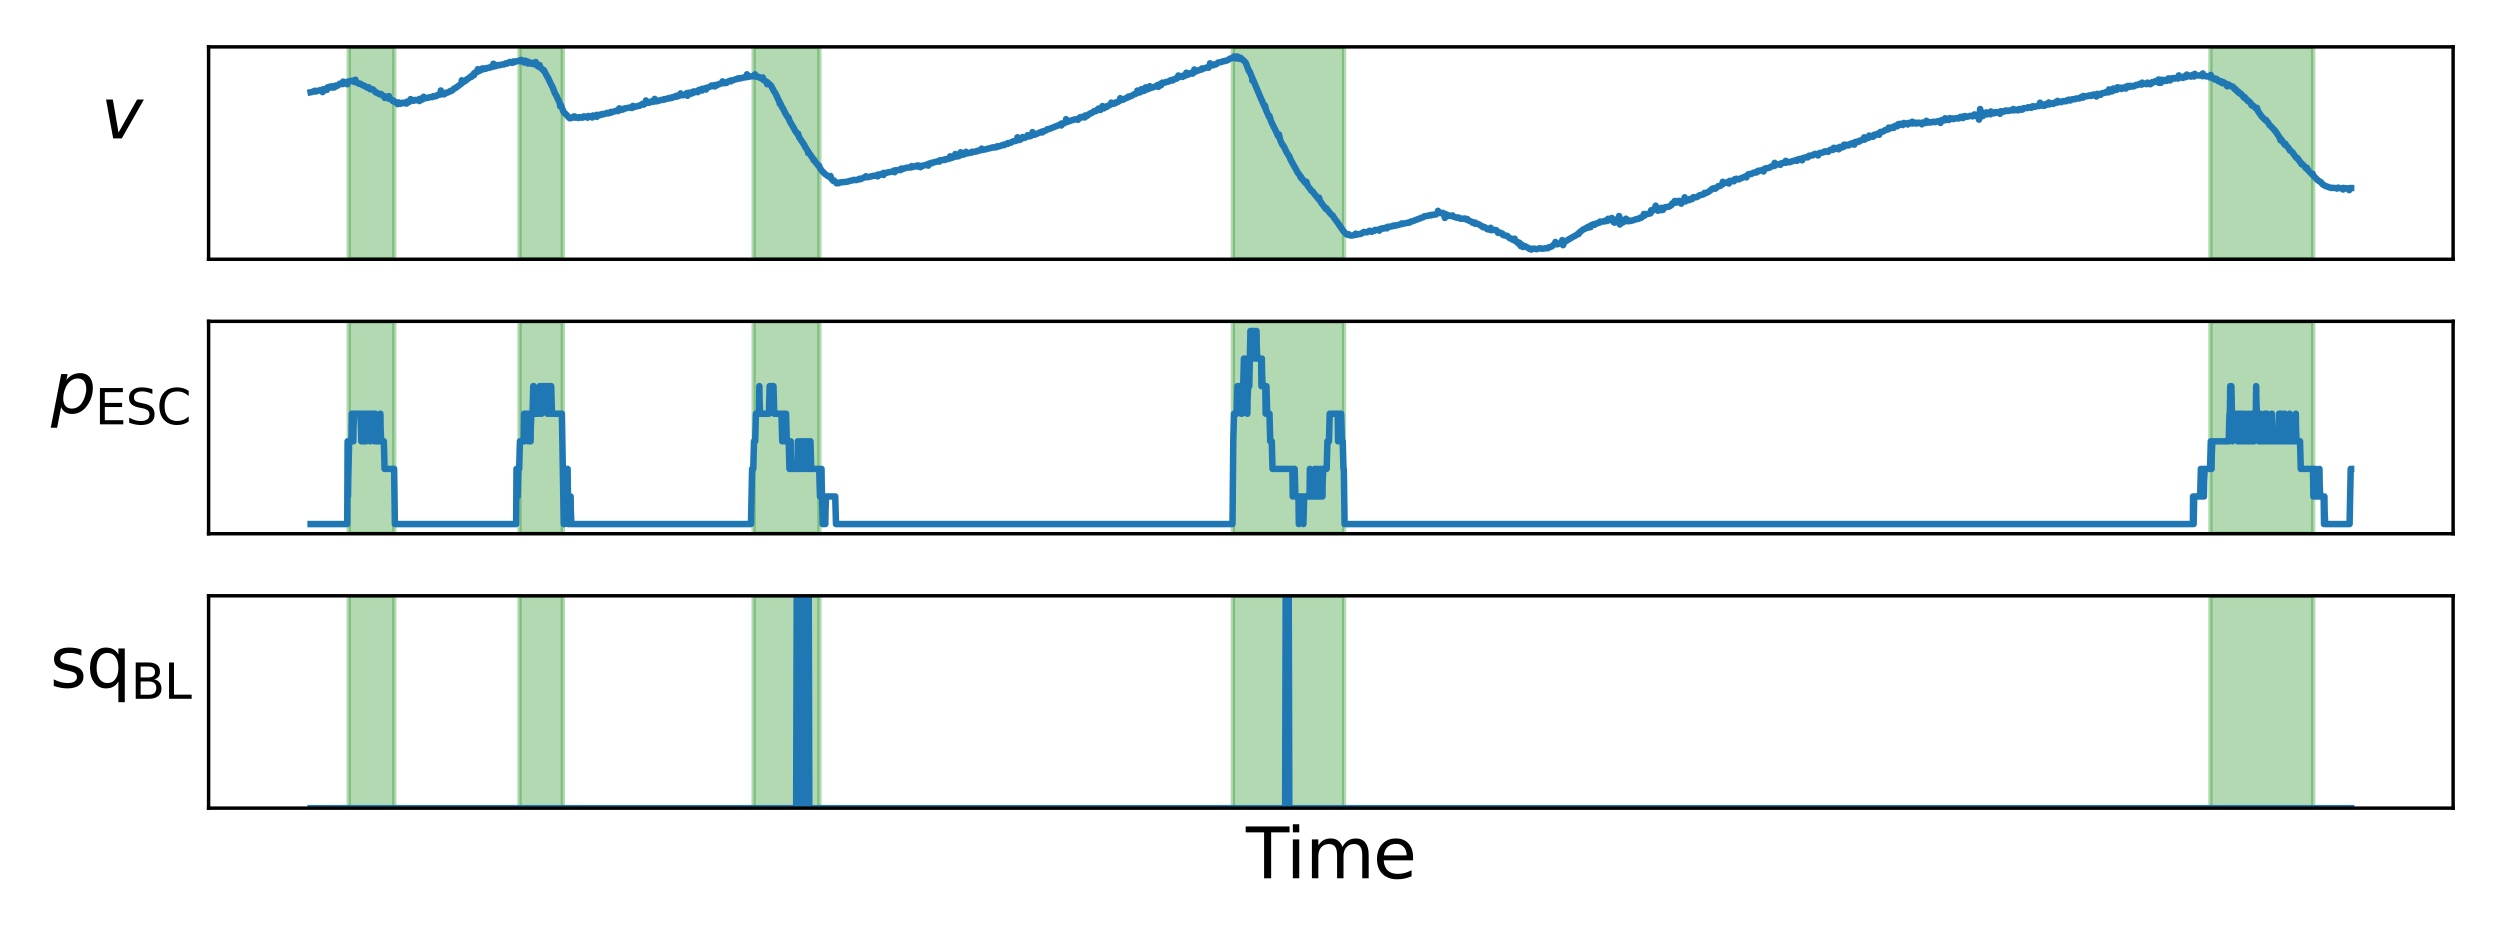 <?xml version="1.0" encoding="utf-8" standalone="no"?>
<!DOCTYPE svg PUBLIC "-//W3C//DTD SVG 1.1//EN"
  "http://www.w3.org/Graphics/SVG/1.1/DTD/svg11.dtd">
<svg height="216pt" version="1.1" viewBox="0 0 576 216" width="576pt" xmlns="http://www.w3.org/2000/svg" xmlns:xlink="http://www.w3.org/1999/xlink">
 <defs>
  <style type="text/css">*{stroke-linecap:butt;stroke-linejoin:round;}</style>
 </defs>
 <g id="figure_1">
  <g id="patch_1">
   <path d="M 0 216 
L 576 216 
L 576 0 
L 0 0 
z
" style="fill:#ffffff;"/>
  </g>
  <g id="axes_1">
   <g id="patch_2">
    <path d="M 48.06 59.733 
L 565.2 59.733 
L 565.2 10.8 
L 48.06 10.8 
z
" style="fill:#ffffff;"/>
   </g>
   <g id="patch_3">
    <path clip-path="url(#p47f5a0d178)" d="M 80.351 59.733 
L 80.351 10.8 
L 90.848 10.8 
L 90.848 59.733 
z
" style="fill:#008000;opacity:0.3;stroke:#008000;stroke-linejoin:miter;"/>
   </g>
   <g id="patch_4">
    <path clip-path="url(#p47f5a0d178)" d="M 119.704 59.733 
L 119.704 10.8 
L 129.674 10.8 
L 129.674 59.733 
z
" style="fill:#008000;opacity:0.3;stroke:#008000;stroke-linejoin:miter;"/>
   </g>
   <g id="patch_5">
    <path clip-path="url(#p47f5a0d178)" d="M 173.638 59.733 
L 173.638 10.8 
L 188.791 10.8 
L 188.791 59.733 
z
" style="fill:#008000;opacity:0.3;stroke:#008000;stroke-linejoin:miter;"/>
   </g>
   <g id="patch_6">
    <path clip-path="url(#p47f5a0d178)" d="M 284.055 59.733 
L 284.055 10.8 
L 309.661 10.8 
L 309.661 59.733 
z
" style="fill:#008000;opacity:0.3;stroke:#008000;stroke-linejoin:miter;"/>
   </g>
   <g id="patch_7">
    <path clip-path="url(#p47f5a0d178)" d="M 509.28 59.733 
L 509.28 10.8 
L 532.953 10.8 
L 532.953 59.733 
z
" style="fill:#008000;opacity:0.3;stroke:#008000;stroke-linejoin:miter;"/>
   </g>
   <g id="matplotlib.axis_1"/>
   <g id="matplotlib.axis_2">
    <g id="text_1">
     <!-- $v$ -->
     <g transform="translate(23.26 31.939)scale(0.16 -0.16)">
      <defs>
       <path d="M 459 3500 
L 1069 3500 
L 1581 525 
L 3256 3500 
L 3866 3500 
L 1875 0 
L 1100 0 
L 459 3500 
z
" id="DejaVuSans-Oblique-76" transform="scale(0.016)"/>
      </defs>
      <use transform="translate(0 0.312)" xlink:href="#DejaVuSans-Oblique-76"/>
     </g>
    </g>
   </g>
   <g id="line2d_1">
    <path clip-path="url(#p47f5a0d178)" d="M 71.567 21.26 
L 71.962 21.185 
L 72.269 21.033 
L 72.445 20.958 
L 72.577 20.901 
L 72.709 20.996 
L 72.753 21.09 
L 72.797 21.052 
L 72.972 20.996 
L 73.719 20.788 
L 74.158 20.712 
L 74.246 20.656 
L 74.334 21.222 
L 74.378 20.901 
L 74.422 20.58 
L 74.509 20.637 
L 74.773 20.675 
L 75.036 20.58 
L 75.168 20.448 
L 75.212 20.334 
L 75.3 20.731 
L 75.344 20.467 
L 75.476 20.127 
L 75.607 20.164 
L 75.651 20.108 
L 75.695 20.183 
L 75.739 20.24 
L 75.783 20.127 
L 75.827 20.013 
L 75.871 20.07 
L 76.003 20.183 
L 76.178 19.919 
L 76.222 19.994 
L 76.354 20.108 
L 76.53 19.881 
L 76.574 20.032 
L 76.618 20.183 
L 76.662 20.108 
L 76.705 20.013 
L 76.749 20.108 
L 76.881 20.183 
L 76.969 19.824 
L 77.013 19.976 
L 77.057 20.127 
L 77.101 20.032 
L 77.233 19.787 
L 77.276 19.862 
L 77.32 19.919 
L 77.364 19.806 
L 77.408 19.692 
L 77.452 19.787 
L 77.54 19.843 
L 77.584 19.806 
L 77.803 19.73 
L 78.023 19.522 
L 78.155 19.447 
L 78.287 19.277 
L 78.331 19.314 
L 78.77 19.39 
L 78.989 19.352 
L 79.077 18.804 
L 79.121 18.993 
L 79.165 19.201 
L 79.253 19.163 
L 79.341 19.107 
L 79.385 19.163 
L 79.56 19.22 
L 79.912 18.956 
L 79.956 18.88 
L 80.043 19.409 
L 80.087 19.107 
L 80.219 18.767 
L 80.878 18.672 
L 81.141 18.578 
L 81.668 18.899 
L 81.8 18.899 
L 81.888 18.37 
L 81.932 18.578 
L 82.064 18.842 
L 82.196 18.974 
L 82.371 19.107 
L 82.459 19.163 
L 82.679 19.296 
L 82.81 19.258 
L 82.942 19.258 
L 83.118 19.333 
L 83.337 19.522 
L 83.645 19.654 
L 83.777 19.73 
L 83.865 19.768 
L 83.908 19.73 
L 84.611 20.202 
L 84.787 20.127 
L 84.919 20.146 
L 84.963 20.108 
L 85.006 20.183 
L 85.314 20.58 
L 85.534 20.523 
L 85.929 20.599 
L 86.588 21.298 
L 86.895 21.373 
L 87.422 21.695 
L 87.642 21.695 
L 87.686 21.77 
L 87.73 21.695 
L 87.817 21.657 
L 87.861 21.695 
L 88.301 22.11 
L 88.564 22.205 
L 88.652 22.563 
L 88.696 22.393 
L 88.74 22.205 
L 88.828 22.299 
L 89.267 22.601 
L 89.486 22.696 
L 89.53 22.677 
L 89.618 22.148 
L 89.662 22.412 
L 89.794 22.733 
L 90.453 23.168 
L 90.54 23.243 
L 90.584 23.338 
L 90.628 23.262 
L 90.672 23.187 
L 90.716 23.225 
L 91.155 23.621 
L 91.507 23.697 
L 91.551 23.64 
L 91.638 23.999 
L 91.682 23.829 
L 91.814 23.583 
L 92.078 23.791 
L 92.253 23.791 
L 92.341 23.905 
L 92.385 23.848 
L 92.737 23.659 
L 93.22 23.791 
L 93.395 23.659 
L 93.571 23.508 
L 93.659 23.867 
L 93.703 23.659 
L 93.835 23.395 
L 94.23 23.451 
L 94.274 23.508 
L 94.318 23.47 
L 94.581 23.055 
L 94.625 22.828 
L 94.669 22.998 
L 94.713 23.149 
L 94.801 23.092 
L 95.284 23.225 
L 95.679 23.017 
L 96.074 23.111 
L 96.25 23.092 
L 96.514 22.903 
L 96.558 22.828 
L 96.645 23.281 
L 96.689 23.036 
L 96.821 22.752 
L 97.041 22.847 
L 97.26 22.828 
L 97.348 22.922 
L 97.392 22.866 
L 97.568 22.563 
L 97.612 22.299 
L 97.656 22.469 
L 97.787 22.658 
L 98.446 22.563 
L 99.149 22.375 
L 99.676 22.356 
L 99.808 22.167 
L 99.852 22.186 
L 100.203 22.223 
L 100.467 22.129 
L 100.51 22.035 
L 100.554 22.072 
L 100.598 22.11 
L 100.642 22.016 
L 100.818 21.883 
L 101.433 21.789 
L 101.477 21.713 
L 101.565 20.845 
L 101.608 21.26 
L 101.696 21.657 
L 101.74 21.638 
L 101.872 21.695 
L 102.004 21.713 
L 102.223 21.732 
L 102.399 21.695 
L 102.75 21.355 
L 103.014 21.355 
L 103.277 21.26 
L 103.761 20.958 
L 103.936 20.996 
L 104.332 20.712 
L 104.639 20.391 
L 104.903 20.316 
L 106.001 19.503 
L 106.264 19.314 
L 106.308 19.22 
L 106.396 18.502 
L 106.44 18.767 
L 106.484 19.031 
L 106.572 18.974 
L 106.835 18.88 
L 107.186 18.634 
L 107.274 18.483 
L 107.318 18.521 
L 107.362 18.559 
L 107.406 18.464 
L 107.626 18.219 
L 107.889 18.124 
L 108.504 17.577 
L 108.548 17.652 
L 108.592 17.728 
L 108.636 17.633 
L 108.68 17.52 
L 108.768 17.558 
L 109.119 17.01 
L 109.163 17.161 
L 109.207 17.331 
L 109.251 17.067 
L 109.382 16.745 
L 109.558 16.67 
L 109.734 16.594 
L 109.909 16.613 
L 110.041 16.198 
L 110.085 15.933 
L 110.129 16.103 
L 110.173 16.273 
L 110.217 16.198 
L 110.261 16.122 
L 110.305 16.235 
L 110.437 16.349 
L 110.568 16.198 
L 110.612 16.084 
L 110.656 16.141 
L 110.788 16.141 
L 110.876 16.122 
L 111.051 15.801 
L 111.095 15.877 
L 111.139 15.952 
L 111.183 15.858 
L 111.227 15.744 
L 111.271 15.82 
L 111.447 15.933 
L 111.754 15.858 
L 111.842 15.763 
L 111.886 15.82 
L 111.93 15.858 
L 111.974 15.782 
L 112.106 15.669 
L 112.852 15.593 
L 113.028 15.404 
L 113.379 15.442 
L 113.599 15.367 
L 113.687 14.687 
L 113.731 14.951 
L 113.862 15.234 
L 114.082 15.215 
L 114.126 15.272 
L 114.17 15.215 
L 114.302 15.215 
L 114.433 15.159 
L 114.653 14.97 
L 115.092 15.045 
L 115.356 14.951 
L 115.795 14.838 
L 115.927 14.875 
L 116.102 14.838 
L 116.234 14.781 
L 116.498 14.592 
L 116.717 14.668 
L 116.805 14.668 
L 117.42 14.271 
L 117.771 14.441 
L 117.859 14.46 
L 117.991 14.498 
L 118.254 14.158 
L 118.298 14.233 
L 118.386 14.271 
L 118.43 14.233 
L 118.518 14.328 
L 118.562 14.271 
L 118.694 14.177 
L 118.869 14.158 
L 119.44 14.025 
L 119.704 14.025 
L 119.836 13.874 
L 119.923 14.158 
L 119.967 13.988 
L 120.099 13.799 
L 120.582 14.12 
L 120.714 14.006 
L 120.802 14.422 
L 120.846 14.195 
L 120.977 13.969 
L 121.592 14.233 
L 121.68 14.649 
L 121.724 14.441 
L 121.768 14.252 
L 121.856 14.309 
L 122.076 14.517 
L 122.339 14.649 
L 122.471 14.554 
L 122.559 14.724 
L 122.603 14.592 
L 122.646 14.46 
L 122.69 14.517 
L 123.217 14.838 
L 123.349 14.838 
L 123.437 14.29 
L 123.481 14.573 
L 123.657 14.989 
L 123.788 15.159 
L 124.052 15.367 
L 124.228 15.423 
L 124.315 14.97 
L 124.359 15.197 
L 124.535 15.555 
L 124.623 15.65 
L 124.843 15.877 
L 125.106 16.122 
L 125.194 16.217 
L 125.238 16.16 
L 125.282 16.122 
L 125.326 16.217 
L 126.116 17.747 
L 126.292 17.973 
L 127.039 19.598 
L 127.214 19.881 
L 127.346 20.164 
L 127.829 21.43 
L 128.18 22.035 
L 128.971 23.772 
L 129.059 24.49 
L 129.103 24.301 
L 129.147 24.112 
L 129.235 24.207 
L 129.762 25.624 
L 130.157 26.171 
L 130.289 26.228 
L 130.86 26.832 
L 131.035 27.04 
L 131.167 27.116 
L 131.255 27.248 
L 131.299 27.191 
L 131.343 27.135 
L 131.387 27.173 
L 131.562 27.21 
L 131.738 27.135 
L 131.782 27.078 
L 131.826 27.135 
L 131.914 27.135 
L 132.133 26.851 
L 132.177 26.889 
L 132.221 26.946 
L 132.265 26.908 
L 132.397 26.814 
L 132.441 26.87 
L 132.66 27.116 
L 132.704 27.059 
L 132.748 27.002 
L 132.792 27.04 
L 133.056 27.135 
L 133.231 27.135 
L 133.275 27.191 
L 133.319 27.116 
L 133.495 26.984 
L 133.627 27.059 
L 133.758 27.097 
L 133.89 27.078 
L 134.154 27.116 
L 134.242 26.946 
L 134.285 27.021 
L 134.329 27.078 
L 134.373 26.984 
L 134.505 26.814 
L 134.549 26.832 
L 135.076 26.946 
L 135.252 26.87 
L 135.296 26.814 
L 135.383 27.116 
L 135.427 26.927 
L 135.559 26.719 
L 136.13 26.87 
L 136.35 26.757 
L 136.438 27.078 
L 136.481 26.87 
L 136.613 26.606 
L 136.833 26.7 
L 136.965 26.681 
L 137.316 26.606 
L 137.404 26.492 
L 137.492 26.927 
L 137.536 26.681 
L 137.58 26.455 
L 137.667 26.474 
L 137.887 26.549 
L 138.019 26.606 
L 138.15 26.53 
L 138.326 26.474 
L 138.414 26.417 
L 138.458 26.341 
L 138.502 26.398 
L 138.546 26.455 
L 138.59 26.379 
L 138.809 26.266 
L 139.029 26.341 
L 139.907 26.001 
L 140.039 26.134 
L 140.215 26.077 
L 140.566 26.02 
L 140.742 25.775 
L 140.874 25.85 
L 141.005 25.869 
L 141.225 25.775 
L 141.972 25.51 
L 142.147 25.605 
L 142.499 25.548 
L 142.63 25.189 
L 142.674 24.962 
L 142.718 25.132 
L 142.85 25.284 
L 143.026 25.302 
L 143.289 25.302 
L 143.465 25.227 
L 143.641 25.057 
L 143.684 25.114 
L 143.728 25.151 
L 143.772 25.057 
L 143.904 24.981 
L 144.519 24.887 
L 145.002 24.774 
L 145.31 24.792 
L 145.529 24.887 
L 145.617 24.887 
L 145.793 24.528 
L 145.837 24.396 
L 145.881 24.452 
L 145.924 24.528 
L 145.968 24.49 
L 146.1 24.49 
L 146.188 24.641 
L 146.232 24.604 
L 146.408 24.585 
L 147.11 24.377 
L 147.33 24.396 
L 147.989 23.942 
L 148.296 24.112 
L 148.604 23.886 
L 148.735 23.81 
L 148.823 23.149 
L 148.867 23.413 
L 148.999 23.678 
L 149.087 23.546 
L 149.131 23.583 
L 149.262 23.64 
L 149.35 23.546 
L 149.394 23.583 
L 149.57 23.678 
L 149.702 23.602 
L 150.053 23.357 
L 150.273 23.489 
L 150.492 23.413 
L 150.712 23.413 
L 150.756 23.357 
L 150.844 22.79 
L 150.887 23.036 
L 150.931 23.262 
L 151.019 23.225 
L 151.151 23.281 
L 151.327 23.338 
L 152.205 23.073 
L 152.644 22.979 
L 152.82 22.941 
L 152.864 23.017 
L 152.908 22.922 
L 153.04 22.828 
L 153.171 22.903 
L 153.391 22.828 
L 153.742 22.733 
L 154.05 22.582 
L 154.313 22.677 
L 154.489 22.582 
L 154.796 22.431 
L 154.884 22.545 
L 154.928 22.45 
L 155.06 22.356 
L 155.192 22.375 
L 155.367 22.356 
L 155.763 22.091 
L 155.807 22.205 
L 155.851 22.299 
L 155.894 22.205 
L 156.026 22.035 
L 156.202 22.167 
L 156.29 21.978 
L 156.334 22.072 
L 156.378 22.148 
L 156.421 22.072 
L 156.553 21.978 
L 156.729 21.883 
L 156.817 21.525 
L 156.861 21.657 
L 156.992 21.883 
L 157.036 21.865 
L 157.124 21.883 
L 157.3 21.959 
L 157.739 21.827 
L 157.827 21.883 
L 157.871 21.846 
L 158.222 21.449 
L 158.398 22.072 
L 158.574 21.392 
L 158.661 21.808 
L 158.705 21.6 
L 158.837 21.355 
L 158.925 21.581 
L 158.969 21.487 
L 159.013 21.373 
L 159.057 21.43 
L 159.188 21.449 
L 159.32 21.506 
L 159.364 21.562 
L 159.408 21.449 
L 159.452 21.317 
L 159.496 21.373 
L 159.54 21.43 
L 159.628 21.128 
L 159.672 21.185 
L 159.803 21.373 
L 159.891 21.052 
L 159.979 21.166 
L 160.199 21.147 
L 160.374 21.166 
L 160.638 20.977 
L 160.726 21.128 
L 160.77 21.241 
L 160.814 21.052 
L 160.857 20.845 
L 160.945 20.863 
L 161.033 20.712 
L 161.077 20.75 
L 161.209 20.807 
L 161.648 20.504 
L 161.736 20.863 
L 161.78 20.693 
L 161.955 20.448 
L 162.087 20.467 
L 162.395 20.372 
L 162.57 20.278 
L 162.614 20.278 
L 162.658 20.637 
L 162.702 20.486 
L 162.878 20.202 
L 163.229 20.127 
L 163.581 19.957 
L 163.712 19.919 
L 163.932 19.692 
L 164.108 19.862 
L 164.152 19.824 
L 164.503 19.654 
L 164.679 19.843 
L 164.722 19.919 
L 164.766 19.806 
L 164.854 19.56 
L 164.942 19.598 
L 165.162 19.654 
L 165.293 19.579 
L 165.645 19.352 
L 165.821 19.371 
L 166.391 19.107 
L 166.479 18.748 
L 166.523 18.918 
L 166.655 19.144 
L 166.875 19.144 
L 167.006 19.163 
L 167.226 18.974 
L 167.358 18.956 
L 167.402 19.107 
L 167.446 18.993 
L 167.577 18.88 
L 168.324 18.54 
L 168.368 18.653 
L 168.412 18.748 
L 168.456 18.616 
L 169.598 18.238 
L 169.817 18.219 
L 170.081 18.03 
L 170.432 18.087 
L 170.476 18.03 
L 170.52 18.068 
L 170.652 18.049 
L 171.442 17.822 
L 171.706 17.841 
L 171.925 17.728 
L 171.969 17.728 
L 172.101 17.123 
L 172.145 17.426 
L 172.233 17.728 
L 172.277 17.709 
L 172.496 17.728 
L 172.716 17.633 
L 172.892 17.577 
L 173.594 17.577 
L 173.638 17.463 
L 173.682 17.501 
L 173.814 17.539 
L 173.858 17.52 
L 173.946 17.123 
L 173.99 17.35 
L 174.165 17.652 
L 174.824 17.709 
L 174.956 17.879 
L 175.088 17.917 
L 175.439 18.087 
L 175.527 18.087 
L 175.703 18.238 
L 175.747 17.841 
L 175.791 18.011 
L 176.01 18.502 
L 176.625 18.823 
L 176.757 19.409 
L 176.801 19.012 
L 176.889 19.05 
L 177.152 19.277 
L 177.591 19.673 
L 177.679 19.806 
L 178.426 21.185 
L 178.601 21.373 
L 179.304 22.885 
L 179.568 23.413 
L 179.656 23.942 
L 179.699 23.659 
L 180.007 24.301 
L 180.183 24.698 
L 180.446 25.057 
L 180.666 25.548 
L 180.885 26.001 
L 181.149 26.474 
L 181.588 27.135 
L 181.632 27.04 
L 181.983 28.004 
L 182.071 28.136 
L 182.598 29.024 
L 182.906 29.534 
L 183.257 30.251 
L 183.433 30.44 
L 183.784 30.969 
L 183.872 30.78 
L 184.135 31.668 
L 185.102 33.085 
L 185.76 34.256 
L 186.156 34.823 
L 186.2 35.257 
L 186.288 35.106 
L 186.507 35.408 
L 187.166 36.334 
L 187.386 36.617 
L 187.429 36.882 
L 187.517 36.825 
L 187.561 36.806 
L 187.737 37.146 
L 187.957 37.448 
L 188.264 37.77 
L 188.484 38.091 
L 188.615 38.242 
L 188.659 38.204 
L 188.703 38.166 
L 188.879 38.695 
L 189.362 39.337 
L 189.977 39.98 
L 190.196 40.169 
L 190.899 40.66 
L 191.075 40.754 
L 191.251 40.792 
L 191.338 40.546 
L 191.558 41.207 
L 191.997 41.699 
L 192.041 41.661 
L 192.129 41.566 
L 192.173 41.642 
L 192.524 41.963 
L 192.656 42.02 
L 192.744 42.227 
L 192.788 42.039 
L 192.832 42.114 
L 193.051 42.227 
L 193.183 42.227 
L 193.227 42.095 
L 193.315 42.133 
L 193.403 42.114 
L 193.578 42.039 
L 193.974 41.982 
L 195.116 41.887 
L 195.95 41.642 
L 196.389 41.566 
L 196.653 41.453 
L 196.829 41.472 
L 197.092 41.453 
L 197.268 41.491 
L 197.619 41.434 
L 197.927 41.207 
L 198.102 41.226 
L 198.19 41.302 
L 198.322 41.151 
L 198.454 41.17 
L 198.585 41.151 
L 199.464 40.697 
L 199.508 40.603 
L 199.639 40.83 
L 199.903 40.83 
L 200.43 40.716 
L 200.65 40.641 
L 200.781 40.622 
L 200.957 40.584 
L 201.089 40.527 
L 201.879 40.452 
L 202.143 40.282 
L 202.231 40.641 
L 202.275 40.414 
L 202.406 40.187 
L 202.67 40.282 
L 203.021 40.206 
L 203.241 40.036 
L 203.461 39.885 
L 203.548 40.32 
L 203.592 40.074 
L 203.636 39.828 
L 203.724 39.885 
L 203.9 39.923 
L 204.734 39.677 
L 205.349 39.583 
L 205.525 39.545 
L 205.7 39.488 
L 205.964 39.3 
L 206.096 39.337 
L 206.14 39.677 
L 206.184 39.545 
L 206.359 39.224 
L 206.447 39.281 
L 206.491 39.243 
L 206.842 39.205 
L 207.194 39.13 
L 207.413 39.016 
L 207.457 39.205 
L 207.501 39.13 
L 207.677 38.827 
L 207.809 38.922 
L 207.984 38.96 
L 208.116 38.903 
L 208.292 38.827 
L 208.511 38.733 
L 209.038 38.62 
L 209.873 38.582 
L 210.049 38.261 
L 210.224 38.506 
L 211.234 38.166 
L 211.366 38.393 
L 211.41 38.28 
L 211.542 38.11 
L 212.069 38.525 
L 212.201 38.223 
L 212.289 38.28 
L 212.376 38.28 
L 212.508 38.166 
L 212.596 38.223 
L 212.64 38.185 
L 213.255 38.015 
L 213.431 37.977 
L 213.826 37.77 
L 213.87 38.166 
L 213.914 38.015 
L 214.133 37.656 
L 214.704 37.6 
L 214.748 37.467 
L 214.836 37.505 
L 215.67 37.26 
L 215.89 37.241 
L 216.154 37.127 
L 216.373 37.071 
L 216.417 37.241 
L 216.461 37.09 
L 216.549 36.938 
L 216.593 36.957 
L 217.339 36.863 
L 217.603 36.731 
L 217.691 36.863 
L 217.823 36.693 
L 218.569 36.617 
L 218.789 36.485 
L 218.833 36.466 
L 218.921 36.013 
L 218.965 36.183 
L 219.14 36.428 
L 220.019 36.088 
L 220.106 35.484 
L 220.15 35.673 
L 220.326 36.069 
L 220.502 36.032 
L 220.765 36.013 
L 220.941 35.975 
L 221.248 35.748 
L 221.336 35.087 
L 221.38 35.295 
L 221.512 35.692 
L 221.556 35.673 
L 222.127 35.578 
L 222.522 35.352 
L 222.566 34.974 
L 222.61 35.144 
L 222.786 35.352 
L 223.269 35.257 
L 223.796 35.106 
L 223.84 35.163 
L 223.971 34.955 
L 224.323 34.993 
L 224.762 34.917 
L 224.982 34.823 
L 225.07 34.898 
L 225.113 34.804 
L 225.245 34.728 
L 225.948 34.634 
L 226.08 34.558 
L 226.168 34.237 
L 226.211 34.332 
L 226.387 34.521 
L 227.002 34.426 
L 227.749 34.218 
L 227.924 34.181 
L 228.232 34.124 
L 228.364 34.067 
L 228.671 34.011 
L 228.715 33.935 
L 228.803 33.992 
L 229.549 33.916 
L 229.681 33.727 
L 229.725 33.765 
L 229.813 33.841 
L 229.945 33.689 
L 230.252 33.708 
L 230.516 33.614 
L 230.691 33.538 
L 230.823 33.482 
L 230.999 33.406 
L 231.218 33.368 
L 231.306 33.463 
L 231.438 33.293 
L 231.877 33.198 
L 232.097 33.028 
L 232.141 33.104 
L 232.185 33.16 
L 232.229 32.953 
L 232.316 32.99 
L 232.492 32.953 
L 232.931 32.858 
L 233.414 32.556 
L 234.029 32.48 
L 234.381 32.216 
L 234.425 31.63 
L 234.469 31.933 
L 234.6 32.254 
L 234.688 32.216 
L 234.776 32.216 
L 234.82 32.273 
L 234.864 32.178 
L 235.083 32.178 
L 235.567 31.744 
L 235.61 31.574 
L 235.654 31.706 
L 235.786 31.819 
L 236.181 31.725 
L 236.665 31.423 
L 236.752 31.158 
L 236.796 31.309 
L 236.928 31.442 
L 237.455 31.366 
L 237.806 30.932 
L 237.894 30.44 
L 238.026 31.045 
L 238.202 31.064 
L 238.334 31.064 
L 240.09 30.308 
L 240.134 30.516 
L 240.178 30.384 
L 240.31 30.251 
L 240.793 30.157 
L 241.101 29.93 
L 241.32 29.76 
L 241.584 29.779 
L 244.219 28.721 
L 244.307 28.778 
L 244.482 28.495 
L 244.526 28.91 
L 244.57 28.684 
L 244.614 28.438 
L 244.702 28.476 
L 244.922 28.514 
L 245.097 28.419 
L 245.317 28.344 
L 245.537 28.174 
L 245.624 27.456 
L 245.756 28.117 
L 246.064 28.023 
L 247.337 27.588 
L 247.776 27.494 
L 247.908 27.475 
L 248.347 27.607 
L 248.787 27.04 
L 248.831 27.116 
L 248.875 27.191 
L 249.006 26.984 
L 249.226 26.984 
L 249.314 26.927 
L 249.358 27.04 
L 249.402 27.002 
L 249.577 26.946 
L 249.841 26.927 
L 249.929 27.059 
L 250.016 26.606 
L 250.06 26.757 
L 250.104 26.908 
L 250.148 26.851 
L 250.5 26.568 
L 250.631 26.606 
L 250.675 26.417 
L 250.763 26.474 
L 251.158 26.134 
L 251.29 26.096 
L 251.466 26.077 
L 251.817 25.831 
L 252.125 25.586 
L 252.3 25.642 
L 252.432 25.491 
L 252.476 25.548 
L 252.52 25.605 
L 252.564 25.548 
L 253.091 25.019 
L 253.486 25.302 
L 253.53 25.34 
L 253.662 25.057 
L 253.969 24.906 
L 254.013 24.434 
L 254.057 24.585 
L 254.233 24.868 
L 254.321 24.962 
L 254.365 24.906 
L 254.848 24.641 
L 254.892 24.509 
L 254.979 24.585 
L 255.023 24.622 
L 255.067 24.566 
L 255.287 24.396 
L 255.946 24.075 
L 256.034 23.64 
L 256.077 23.735 
L 256.253 23.905 
L 256.341 23.924 
L 256.385 23.772 
L 256.429 23.848 
L 256.605 23.924 
L 256.736 23.772 
L 256.956 23.678 
L 257.044 23.602 
L 257.088 23.735 
L 257.132 23.659 
L 257.351 23.527 
L 257.527 23.508 
L 257.922 23.262 
L 258.01 22.998 
L 258.098 22.62 
L 258.23 23.055 
L 258.713 22.998 
L 258.888 22.885 
L 259.284 22.677 
L 259.547 22.601 
L 259.855 22.375 
L 259.899 22.412 
L 259.943 22.337 
L 259.986 22.242 
L 260.03 22.28 
L 260.118 22.356 
L 260.25 22.205 
L 260.689 22.11 
L 261.304 21.713 
L 261.699 21.619 
L 261.963 21.43 
L 262.051 20.863 
L 262.182 21.355 
L 262.666 21.279 
L 262.929 21.052 
L 262.973 20.542 
L 263.017 20.693 
L 263.193 20.996 
L 263.676 20.901 
L 263.851 20.731 
L 263.939 20.127 
L 263.983 20.334 
L 264.159 20.618 
L 264.51 20.542 
L 264.862 20.127 
L 264.906 19.862 
L 264.949 20.013 
L 265.037 20.316 
L 265.125 20.278 
L 266.355 19.862 
L 266.443 19.862 
L 266.618 19.654 
L 266.75 19.56 
L 266.882 20.013 
L 266.926 19.522 
L 267.014 19.654 
L 267.146 19.598 
L 267.321 19.484 
L 267.453 19.654 
L 267.497 19.654 
L 267.541 19.201 
L 267.629 19.296 
L 267.716 19.296 
L 267.76 19.258 
L 267.804 19.031 
L 267.892 19.107 
L 268.419 19.031 
L 268.639 18.88 
L 268.771 18.899 
L 268.99 18.842 
L 269.298 18.767 
L 269.561 18.54 
L 269.693 18.521 
L 269.825 18.483 
L 269.956 18.408 
L 270 18.559 
L 270.088 18.483 
L 270.176 18.54 
L 270.22 18.483 
L 270.396 18.313 
L 270.44 18.37 
L 270.483 18.313 
L 270.659 18.219 
L 270.835 18.106 
L 270.923 18.162 
L 270.967 18.124 
L 271.186 18.068 
L 271.45 17.577 
L 271.494 17.388 
L 271.538 17.558 
L 271.669 17.709 
L 272.328 17.614 
L 272.372 17.501 
L 272.416 17.614 
L 272.46 17.728 
L 272.504 17.652 
L 272.636 17.407 
L 272.68 17.501 
L 272.723 17.577 
L 272.767 17.501 
L 272.899 17.444 
L 273.031 17.463 
L 273.338 16.745 
L 273.602 17.255 
L 273.646 17.142 
L 273.69 17.01 
L 273.734 17.067 
L 273.909 17.123 
L 273.953 16.991 
L 274.041 17.067 
L 274.392 16.783 
L 274.436 16.859 
L 274.568 16.915 
L 274.744 16.934 
L 274.788 16.972 
L 274.919 16.802 
L 275.095 16.67 
L 275.183 16.009 
L 275.227 16.273 
L 275.315 16.538 
L 275.359 16.519 
L 276.808 15.952 
L 276.852 16.028 
L 276.896 15.895 
L 276.94 15.763 
L 276.984 15.82 
L 277.116 15.801 
L 277.599 15.725 
L 277.95 15.555 
L 278.214 15.555 
L 278.477 15.593 
L 278.741 14.932 
L 278.784 14.592 
L 278.828 14.875 
L 278.872 15.14 
L 278.96 15.102 
L 279.531 15.027 
L 279.575 14.857 
L 279.619 14.913 
L 279.707 14.951 
L 279.751 14.913 
L 280.19 14.819 
L 280.629 14.422 
L 280.805 14.384 
L 281.42 14.29 
L 281.727 14.12 
L 281.947 14.12 
L 282.65 13.931 
L 282.869 13.855 
L 283.484 13.459 
L 284.055 13.383 
L 284.231 13.119 
L 284.275 13.024 
L 284.318 13.1 
L 284.45 13.27 
L 284.494 13.156 
L 284.538 13.024 
L 284.582 13.194 
L 284.626 13.383 
L 284.67 13.326 
L 284.802 13.194 
L 284.889 13.478 
L 284.933 13.345 
L 285.109 13.024 
L 285.329 13.478 
L 285.373 13.345 
L 285.417 13.213 
L 285.46 13.534 
L 285.504 13.44 
L 285.548 13.326 
L 285.636 13.364 
L 285.724 13.478 
L 285.768 13.572 
L 285.812 13.308 
L 285.9 13.402 
L 286.251 13.723 
L 286.339 13.799 
L 286.515 13.912 
L 287.042 14.498 
L 287.744 16.405 
L 287.832 16.292 
L 287.876 16.405 
L 288.447 17.784 
L 288.491 17.841 
L 288.535 18.578 
L 288.623 18.389 
L 288.667 18.294 
L 288.711 18.389 
L 290.248 22.053 
L 291.39 24.641 
L 291.434 24.509 
L 291.478 24.358 
L 291.653 25.265 
L 292.4 26.946 
L 292.444 26.832 
L 292.488 26.719 
L 292.839 27.928 
L 293.454 29.213 
L 293.761 29.779 
L 294.464 31.309 
L 294.596 31.498 
L 294.684 30.988 
L 294.903 32.046 
L 295.079 32.556 
L 295.518 33.444 
L 295.694 33.557 
L 295.826 33.841 
L 295.87 33.878 
L 296.045 34.275 
L 296.528 35.257 
L 297.099 36.088 
L 297.319 36.731 
L 298.856 39.488 
L 299.032 39.847 
L 299.252 40.112 
L 299.295 40.131 
L 299.515 40.509 
L 299.691 40.924 
L 299.779 40.849 
L 299.822 40.811 
L 300.042 41.321 
L 300.262 41.453 
L 300.525 41.906 
L 300.921 42.284 
L 301.008 41.887 
L 301.052 42.095 
L 301.316 42.832 
L 301.579 43.191 
L 301.975 43.682 
L 302.106 43.928 
L 302.37 44.098 
L 302.458 44.135 
L 302.589 44.324 
L 302.677 44.475 
L 303.819 45.892 
L 303.907 45.514 
L 304.083 46.175 
L 304.215 46.364 
L 304.434 46.742 
L 305.488 48.159 
L 305.532 48.064 
L 305.576 47.97 
L 305.62 48.045 
L 306.147 48.744 
L 306.498 49.179 
L 307.025 49.689 
L 307.069 49.67 
L 307.333 50.142 
L 307.86 50.86 
L 308.167 51.257 
L 309.134 52.673 
L 309.441 53.127 
L 309.573 53.297 
L 310.232 53.996 
L 310.539 54.052 
L 310.583 54.128 
L 310.627 54.071 
L 310.715 53.958 
L 310.759 54.015 
L 311.066 54.241 
L 311.418 54.279 
L 311.945 54.185 
L 312.296 53.939 
L 312.34 53.826 
L 312.384 53.92 
L 312.472 54.109 
L 312.516 54.071 
L 312.691 53.996 
L 313.526 53.901 
L 314.097 53.542 
L 314.228 53.429 
L 314.448 53.523 
L 314.712 53.523 
L 314.975 53.523 
L 315.414 53.221 
L 315.59 53.164 
L 315.766 53.259 
L 315.985 53.353 
L 316.073 53.41 
L 316.205 53.259 
L 316.556 53.221 
L 316.776 52.976 
L 316.908 52.976 
L 317.127 52.994 
L 317.259 52.976 
L 317.435 52.938 
L 317.698 52.938 
L 317.786 53.146 
L 317.962 52.749 
L 318.577 52.579 
L 318.752 52.673 
L 319.455 52.371 
L 319.543 52.617 
L 319.587 52.428 
L 319.719 52.258 
L 320.641 52.182 
L 320.86 52.05 
L 321.036 51.956 
L 321.212 51.956 
L 321.3 52.05 
L 321.344 51.993 
L 321.475 51.918 
L 321.695 51.937 
L 321.871 51.918 
L 322.661 51.672 
L 322.837 51.634 
L 322.969 51.464 
L 323.013 51.54 
L 323.144 51.578 
L 323.54 51.483 
L 323.979 51.408 
L 324.418 51.313 
L 324.638 51.238 
L 324.726 51.313 
L 324.769 51.219 
L 324.945 51.087 
L 325.472 50.973 
L 325.692 50.879 
L 328.02 49.991 
L 328.107 49.897 
L 328.239 49.802 
L 328.503 49.802 
L 329.074 49.708 
L 329.381 49.575 
L 329.645 49.538 
L 329.732 49.632 
L 329.776 49.538 
L 329.908 49.481 
L 330.172 49.481 
L 330.83 49.424 
L 331.094 49.16 
L 331.226 49.141 
L 331.314 48.574 
L 331.358 48.82 
L 331.489 49.084 
L 332.456 49.047 
L 332.631 49.5 
L 332.719 49.5 
L 332.895 50.218 
L 332.939 50.086 
L 333.07 49.311 
L 333.158 49.557 
L 333.246 49.689 
L 333.29 49.651 
L 333.378 49.727 
L 333.422 49.821 
L 333.51 49.5 
L 333.597 49.575 
L 333.861 49.67 
L 334.037 49.708 
L 334.432 49.783 
L 334.52 49.783 
L 334.652 49.632 
L 334.696 49.745 
L 334.871 49.915 
L 335.662 50.161 
L 335.881 50.086 
L 336.013 50.142 
L 336.145 50.199 
L 336.277 50.218 
L 336.452 50.388 
L 336.496 50.35 
L 336.804 50.388 
L 336.892 50.388 
L 337.067 50.426 
L 337.463 50.331 
L 337.902 50.614 
L 338.077 50.463 
L 338.121 50.596 
L 338.297 50.766 
L 338.648 50.936 
L 338.824 50.973 
L 339.263 51.238 
L 339.307 51.332 
L 339.351 51.276 
L 339.395 51.2 
L 339.439 51.276 
L 339.746 51.502 
L 339.834 51.257 
L 339.878 51.389 
L 340.01 51.578 
L 340.23 51.502 
L 340.493 51.578 
L 340.713 51.71 
L 340.932 51.804 
L 341.328 52.088 
L 341.503 52.163 
L 341.591 52.163 
L 341.679 52.371 
L 341.723 52.314 
L 341.855 52.258 
L 342.162 52.39 
L 342.382 52.56 
L 342.601 52.768 
L 342.689 52.824 
L 342.821 52.843 
L 343.26 52.938 
L 343.348 52.9 
L 343.436 52.484 
L 343.48 52.73 
L 343.611 53.032 
L 343.787 53.013 
L 344.095 52.938 
L 344.226 52.957 
L 344.753 53.032 
L 345.149 53.656 
L 345.236 53.58 
L 345.28 53.486 
L 345.324 53.58 
L 345.456 53.656 
L 345.72 53.618 
L 346.115 53.882 
L 346.159 53.826 
L 346.247 54.109 
L 346.291 54.071 
L 346.334 54.015 
L 346.378 54.09 
L 346.554 54.241 
L 347.257 54.336 
L 347.696 54.789 
L 347.828 54.846 
L 348.135 55.016 
L 348.179 54.978 
L 348.223 55.035 
L 348.487 55.223 
L 348.794 55.261 
L 348.882 55.393 
L 348.97 54.997 
L 349.014 55.261 
L 349.145 55.526 
L 349.541 55.752 
L 349.585 55.715 
L 349.672 55.96 
L 349.716 55.885 
L 349.76 55.809 
L 349.804 55.922 
L 349.936 56.168 
L 350.024 55.903 
L 350.068 56.092 
L 350.112 56.281 
L 350.156 56.168 
L 350.2 56.036 
L 350.243 56.13 
L 350.331 56.451 
L 350.375 56.697 
L 350.419 56.527 
L 350.463 56.357 
L 350.507 56.413 
L 350.639 56.754 
L 350.683 56.602 
L 350.727 56.432 
L 350.77 56.64 
L 350.902 56.924 
L 350.99 56.697 
L 351.034 56.735 
L 351.122 56.772 
L 351.166 56.735 
L 351.341 56.829 
L 351.429 56.735 
L 351.473 56.791 
L 351.649 56.886 
L 351.868 56.999 
L 352.483 57.396 
L 352.615 57.358 
L 352.659 57.282 
L 352.747 57.339 
L 352.835 57.509 
L 352.879 57.434 
L 353.054 57.339 
L 353.45 57.264 
L 354.021 57.415 
L 354.767 57.188 
L 355.25 57.301 
L 355.558 57.282 
L 356.261 57.188 
L 356.568 57.15 
L 356.612 57.207 
L 356.656 57.131 
L 356.832 56.98 
L 357.051 56.961 
L 357.271 56.886 
L 357.49 56.791 
L 357.798 56.546 
L 358.017 56.357 
L 358.325 55.96 
L 358.369 55.752 
L 358.413 55.96 
L 358.457 56.149 
L 358.544 56.111 
L 358.808 56.3 
L 358.94 56.225 
L 359.071 56.206 
L 359.774 55.828 
L 359.95 55.318 
L 360.126 56.489 
L 360.433 55.62 
L 360.477 55.582 
L 360.521 55.639 
L 360.653 55.639 
L 361.224 55.299 
L 361.487 55.11 
L 361.663 55.016 
L 362.453 54.562 
L 362.761 54.411 
L 362.937 54.317 
L 363.595 53.863 
L 363.727 53.92 
L 363.903 53.523 
L 363.947 53.542 
L 364.035 53.486 
L 364.474 53.089 
L 364.913 52.787 
L 365.089 52.768 
L 365.176 52.692 
L 365.308 52.636 
L 365.44 52.579 
L 365.616 52.428 
L 365.747 52.371 
L 365.923 52.239 
L 366.011 52.447 
L 366.055 52.371 
L 366.362 52.05 
L 366.45 52.352 
L 366.494 52.144 
L 366.626 51.899 
L 366.714 51.823 
L 366.758 51.88 
L 366.845 51.88 
L 367.153 51.653 
L 367.285 51.653 
L 367.416 51.786 
L 367.46 51.748 
L 367.987 51.408 
L 368.514 51.313 
L 368.602 51.162 
L 368.646 51.049 
L 368.734 51.124 
L 369.129 51.068 
L 369.261 51.049 
L 369.481 51.03 
L 369.7 50.879 
L 369.744 50.936 
L 369.92 50.973 
L 370.227 50.728 
L 370.315 50.917 
L 370.491 50.407 
L 370.667 50.709 
L 370.754 50.482 
L 370.842 50.539 
L 371.281 50.482 
L 371.369 50.218 
L 371.413 50.274 
L 371.501 50.539 
L 371.721 51.143 
L 371.896 51.011 
L 371.984 51.313 
L 372.072 50.784 
L 372.116 50.917 
L 372.16 51.049 
L 372.248 50.973 
L 372.336 51.049 
L 372.379 50.973 
L 372.467 50.728 
L 372.511 50.52 
L 372.599 50.614 
L 372.687 50.426 
L 372.863 50.973 
L 373.038 49.764 
L 373.126 50.01 
L 373.214 51.729 
L 373.258 51.483 
L 373.39 50.728 
L 373.434 51.03 
L 373.477 51.332 
L 373.521 51.2 
L 373.653 50.671 
L 373.697 50.841 
L 373.741 50.992 
L 373.785 50.898 
L 373.829 50.784 
L 373.917 51.276 
L 373.961 51.143 
L 374.092 50.936 
L 374.18 51.106 
L 374.268 50.784 
L 374.356 50.841 
L 374.619 50.388 
L 374.663 50.463 
L 375.146 50.992 
L 375.234 50.747 
L 375.278 50.803 
L 375.41 50.936 
L 375.454 50.898 
L 375.498 50.841 
L 375.542 50.879 
L 375.673 50.917 
L 375.893 50.86 
L 376.244 50.766 
L 377.123 50.444 
L 377.255 50.482 
L 377.606 50.388 
L 377.87 50.161 
L 378.045 50.199 
L 378.265 50.086 
L 378.484 49.878 
L 378.704 49.519 
L 378.748 49.292 
L 378.792 49.5 
L 378.924 49.689 
L 379.187 49.368 
L 379.363 49.311 
L 379.582 49.292 
L 380.022 49.217 
L 380.285 49.141 
L 380.373 48.744 
L 380.417 48.442 
L 380.461 48.574 
L 380.505 48.725 
L 380.593 48.688 
L 380.724 48.593 
L 381.076 48.178 
L 381.295 47.97 
L 381.471 47.384 
L 381.515 47.498 
L 381.998 48.555 
L 382.13 48.423 
L 382.174 48.329 
L 382.218 48.385 
L 382.349 48.367 
L 382.569 48.329 
L 382.613 48.423 
L 382.657 48.31 
L 382.789 47.875 
L 382.833 48.14 
L 382.876 48.385 
L 382.964 48.31 
L 383.14 48.367 
L 383.272 47.97 
L 383.316 47.989 
L 383.447 47.932 
L 383.667 47.724 
L 384.502 47.63 
L 385.029 47.309 
L 385.248 46.931 
L 385.292 46.969 
L 385.336 47.007 
L 385.38 46.95 
L 385.863 46.308 
L 385.907 46.402 
L 386.127 46.685 
L 386.258 46.685 
L 386.434 46.629 
L 386.522 46.553 
L 386.654 46.289 
L 386.742 46.402 
L 386.829 46.553 
L 386.873 46.421 
L 386.917 46.289 
L 387.005 46.364 
L 387.093 46.534 
L 387.137 46.459 
L 387.181 46.364 
L 387.225 46.496 
L 387.356 46.931 
L 387.4 46.761 
L 387.62 46.27 
L 387.971 46.213 
L 388.147 45.458 
L 388.323 46.421 
L 388.41 46.005 
L 388.454 46.156 
L 388.498 46.289 
L 388.542 46.213 
L 388.718 46.119 
L 388.85 46.043 
L 388.894 46.1 
L 388.938 46.156 
L 388.981 46.081 
L 389.025 46.005 
L 389.069 46.081 
L 389.157 46.119 
L 389.201 46.081 
L 389.289 45.873 
L 389.333 45.93 
L 389.377 46.005 
L 389.421 45.968 
L 389.596 45.854 
L 389.684 45.816 
L 389.728 45.76 
L 389.772 45.835 
L 389.816 45.911 
L 389.992 45.571 
L 390.167 45.42 
L 390.211 45.495 
L 390.299 45.533 
L 390.343 45.495 
L 391.002 45.401 
L 391.617 44.966 
L 391.792 44.948 
L 392.012 44.891 
L 392.407 44.815 
L 392.715 44.438 
L 392.803 44.589 
L 392.978 44.513 
L 393.33 44.343 
L 393.505 44.305 
L 393.813 44.06 
L 394.164 43.795 
L 394.515 43.474 
L 394.735 43.399 
L 394.867 43.361 
L 394.999 43.342 
L 395.13 43.417 
L 395.174 43.493 
L 395.218 43.455 
L 395.57 43.172 
L 395.657 43.134 
L 395.877 42.889 
L 396.009 42.87 
L 396.184 42.851 
L 396.36 42.832 
L 396.624 42.605 
L 396.843 42.492 
L 396.931 41.887 
L 396.975 42.133 
L 397.019 42.36 
L 397.063 42.303 
L 397.239 42.19 
L 397.59 42.133 
L 397.766 42.114 
L 397.985 41.963 
L 398.249 41.887 
L 398.337 42.284 
L 398.38 42.02 
L 398.512 41.661 
L 399.347 41.755 
L 399.479 41.774 
L 399.566 41.699 
L 399.654 41.302 
L 399.698 41.415 
L 399.742 41.529 
L 399.786 41.453 
L 399.918 41.377 
L 400.049 41.283 
L 400.093 41.17 
L 400.137 41.245 
L 400.225 41.283 
L 400.269 41.245 
L 400.664 41.321 
L 400.884 41.189 
L 401.104 41.094 
L 401.235 41.037 
L 402.289 40.584 
L 402.377 40.867 
L 402.421 40.679 
L 402.597 40.376 
L 402.816 40.15 
L 402.86 40.187 
L 402.948 40.15 
L 403.124 40.074 
L 403.3 40.112 
L 403.475 40.112 
L 404.046 39.753 
L 404.266 39.734 
L 404.398 39.753 
L 404.617 39.772 
L 404.705 39.734 
L 405.013 39.356 
L 405.056 39.432 
L 405.1 39.507 
L 405.144 39.47 
L 405.408 39.3 
L 405.803 39.243 
L 406.198 39.167 
L 406.242 39.092 
L 406.33 39.507 
L 406.374 39.281 
L 406.55 38.903 
L 406.725 38.79 
L 406.857 38.771 
L 406.989 38.771 
L 407.121 38.771 
L 407.516 38.676 
L 407.604 38.676 
L 408.175 38.317 
L 408.746 38.242 
L 408.79 38.185 
L 408.878 37.524 
L 408.921 37.845 
L 408.965 38.166 
L 409.053 38.091 
L 409.361 37.845 
L 410.151 37.883 
L 410.195 37.977 
L 410.239 37.826 
L 410.371 37.637 
L 410.898 37.543 
L 411.381 37.241 
L 411.425 37.052 
L 411.469 37.278 
L 411.513 37.505 
L 411.601 37.411 
L 411.732 37.278 
L 411.776 37.203 
L 411.82 37.241 
L 412.084 37.354 
L 412.303 37.373 
L 412.523 37.316 
L 412.655 37.278 
L 412.83 37.184 
L 413.577 36.957 
L 413.753 36.976 
L 413.928 36.976 
L 414.016 37.071 
L 414.148 36.749 
L 414.675 36.617 
L 414.895 36.636 
L 415.114 36.523 
L 415.202 36.938 
L 415.246 36.693 
L 415.378 36.428 
L 415.641 36.334 
L 416.037 36.277 
L 416.3 36.202 
L 416.344 36.145 
L 416.388 36.221 
L 416.52 36.258 
L 416.827 35.862 
L 417.135 35.881 
L 417.618 35.767 
L 417.662 35.805 
L 417.706 35.748 
L 417.925 35.541 
L 418.277 35.446 
L 418.496 35.559 
L 418.804 35.484 
L 418.891 35.824 
L 418.935 35.597 
L 419.067 35.352 
L 419.331 35.238 
L 419.989 35.144 
L 420.341 34.917 
L 420.473 34.861 
L 420.912 34.955 
L 421.219 34.974 
L 421.307 34.898 
L 421.571 34.577 
L 421.658 34.558 
L 421.834 34.483 
L 422.229 34.558 
L 422.493 34.048 
L 422.537 34.181 
L 422.669 34.313 
L 422.8 34.351 
L 423.284 34.067 
L 423.415 34.162 
L 423.459 34.124 
L 423.591 34.275 
L 423.635 34.407 
L 423.679 34.351 
L 423.898 33.841 
L 423.942 33.954 
L 424.074 34.067 
L 424.338 33.803 
L 424.382 33.841 
L 424.601 33.916 
L 424.733 33.859 
L 424.821 33.557 
L 424.865 33.33 
L 424.909 33.519 
L 424.952 33.708 
L 424.996 33.652 
L 425.304 33.349 
L 425.48 33.425 
L 425.567 33.349 
L 425.611 33.444 
L 425.743 33.538 
L 425.919 33.406 
L 426.007 33.482 
L 426.051 33.387 
L 426.27 33.16 
L 426.402 33.236 
L 426.534 33.255 
L 426.665 33.104 
L 426.709 32.99 
L 426.797 33.028 
L 427.061 33.085 
L 427.105 33.142 
L 427.149 33.009 
L 427.192 33.16 
L 427.236 33.33 
L 427.28 33.142 
L 427.456 32.707 
L 428.203 32.669 
L 428.29 32.48 
L 428.334 32.556 
L 428.378 32.613 
L 428.422 32.537 
L 428.554 32.48 
L 428.818 32.292 
L 429.213 32.197 
L 429.257 32.103 
L 429.301 32.159 
L 429.432 32.178 
L 429.52 31.63 
L 429.564 31.914 
L 429.608 32.178 
L 429.652 32.084 
L 429.959 31.763 
L 430.047 31.914 
L 430.091 31.819 
L 430.223 31.763 
L 430.487 31.763 
L 430.574 31.687 
L 430.662 31.234 
L 430.706 31.442 
L 430.75 31.649 
L 430.838 31.555 
L 430.97 31.423 
L 431.101 31.366 
L 431.189 31.442 
L 431.233 31.385 
L 431.277 31.328 
L 431.321 31.385 
L 431.541 31.517 
L 431.804 31.045 
L 431.848 31.139 
L 431.892 31.253 
L 431.98 31.196 
L 432.287 30.932 
L 432.375 30.932 
L 432.507 30.856 
L 432.683 30.913 
L 432.858 30.705 
L 432.946 31.064 
L 432.99 30.818 
L 433.166 30.459 
L 433.297 30.384 
L 433.473 30.44 
L 433.649 30.346 
L 433.824 30.308 
L 434.132 30.138 
L 434.264 30.006 
L 434.835 29.855 
L 435.01 29.817 
L 435.054 29.798 
L 435.142 29.401 
L 435.186 29.553 
L 435.274 29.685 
L 435.318 29.666 
L 435.45 29.515 
L 435.581 29.401 
L 435.669 29.496 
L 435.713 29.439 
L 435.757 29.364 
L 435.801 29.42 
L 436.021 29.477 
L 436.196 29.269 
L 436.24 29.383 
L 436.284 29.477 
L 436.46 29.099 
L 436.548 29.024 
L 436.591 29.08 
L 436.723 29.175 
L 437.075 28.835 
L 437.162 29.08 
L 437.206 28.986 
L 437.338 28.608 
L 437.382 28.684 
L 437.514 28.778 
L 437.689 28.551 
L 437.777 28.74 
L 437.865 28.684 
L 437.953 28.74 
L 437.997 28.627 
L 438.041 28.514 
L 438.085 28.57 
L 438.392 28.816 
L 438.656 28.325 
L 438.875 28.419 
L 439.007 28.419 
L 439.446 28.514 
L 439.534 28.684 
L 439.578 28.551 
L 439.71 28.325 
L 439.842 28.419 
L 439.886 28.381 
L 439.973 28.306 
L 440.017 28.363 
L 440.193 28.438 
L 440.5 28.381 
L 440.588 28.041 
L 440.632 28.249 
L 440.676 28.457 
L 440.764 28.363 
L 441.071 28.306 
L 441.115 28.363 
L 441.159 28.306 
L 441.203 28.249 
L 441.247 28.306 
L 441.379 28.457 
L 441.423 28.419 
L 441.467 28.363 
L 441.511 28.4 
L 441.642 28.457 
L 441.906 28.249 
L 442.213 28.287 
L 442.345 28.287 
L 442.653 28.438 
L 442.696 28.419 
L 442.784 28.646 
L 442.828 28.476 
L 443.004 28.23 
L 443.751 28.325 
L 443.838 27.834 
L 443.882 28.023 
L 443.926 28.23 
L 444.014 28.117 
L 444.278 28.117 
L 444.365 28.23 
L 444.409 28.174 
L 444.453 28.117 
L 444.497 28.174 
L 444.673 28.249 
L 444.98 28.155 
L 445.42 28.06 
L 445.551 28.079 
L 445.595 28.041 
L 445.639 28.098 
L 445.771 28.155 
L 446.649 27.89 
L 446.957 27.947 
L 447.001 27.853 
L 447.089 28.325 
L 447.132 28.079 
L 447.308 27.683 
L 447.484 27.664 
L 447.659 27.701 
L 448.055 27.72 
L 448.143 27.248 
L 448.187 27.456 
L 448.318 27.645 
L 448.494 27.38 
L 448.538 27.456 
L 448.801 27.626 
L 448.889 27.626 
L 448.933 27.569 
L 448.977 27.607 
L 449.021 27.645 
L 449.065 27.588 
L 449.153 27.361 
L 449.197 27.21 
L 449.241 27.343 
L 449.285 27.475 
L 449.372 27.399 
L 449.768 27.305 
L 449.812 27.267 
L 449.856 27.324 
L 450.075 27.437 
L 450.734 27.21 
L 450.866 27.267 
L 451.217 27.21 
L 451.305 27.305 
L 451.481 27.059 
L 451.612 26.984 
L 451.656 26.927 
L 451.7 26.984 
L 451.832 27.078 
L 452.052 26.908 
L 452.095 26.87 
L 452.139 26.965 
L 452.271 27.21 
L 452.315 27.135 
L 452.535 26.795 
L 452.623 26.946 
L 452.666 26.851 
L 452.754 26.738 
L 452.798 26.757 
L 452.886 26.87 
L 452.93 26.832 
L 453.062 26.851 
L 453.237 26.908 
L 453.94 26.681 
L 454.072 26.7 
L 454.16 26.7 
L 454.335 26.776 
L 454.423 26.776 
L 454.467 26.814 
L 454.511 26.719 
L 454.555 26.625 
L 454.599 26.681 
L 454.643 26.738 
L 454.687 26.644 
L 454.906 26.36 
L 455.258 26.738 
L 455.346 26.606 
L 455.433 26.53 
L 455.477 26.606 
L 455.521 26.681 
L 455.565 26.568 
L 455.741 26.417 
L 455.785 26.417 
L 455.96 27.569 
L 456.004 27.248 
L 456.224 25.114 
L 456.268 26.001 
L 456.312 26.908 
L 456.356 26.606 
L 456.488 25.699 
L 456.575 26.814 
L 456.619 26.549 
L 456.751 26.19 
L 456.839 26.738 
L 456.883 26.455 
L 456.927 26.152 
L 457.015 26.228 
L 457.19 26.058 
L 457.234 26.171 
L 457.278 26.285 
L 457.322 26.209 
L 457.366 26.152 
L 457.41 26.266 
L 457.454 26.398 
L 457.542 26.322 
L 457.629 25.888 
L 457.673 26.134 
L 457.717 26.36 
L 457.761 26.285 
L 457.937 26.171 
L 458.069 26.077 
L 458.157 26.266 
L 458.2 26.209 
L 458.332 26.134 
L 458.596 26.341 
L 458.684 25.68 
L 458.727 25.907 
L 458.859 26.134 
L 459.035 26.096 
L 459.255 26.115 
L 459.43 26.058 
L 459.606 26.077 
L 459.694 25.926 
L 459.738 25.812 
L 459.782 25.869 
L 460.001 25.964 
L 460.221 25.831 
L 460.396 25.869 
L 460.66 25.869 
L 460.704 25.756 
L 460.792 26.228 
L 460.836 26.02 
L 460.967 25.624 
L 461.011 25.699 
L 461.055 25.756 
L 461.099 25.718 
L 461.231 25.642 
L 461.275 25.699 
L 461.363 25.699 
L 461.407 25.642 
L 461.451 25.699 
L 461.582 25.737 
L 461.758 25.68 
L 461.89 25.661 
L 462.109 25.435 
L 462.153 25.472 
L 462.417 25.472 
L 462.549 25.548 
L 462.724 25.567 
L 462.856 25.529 
L 463.032 25.472 
L 463.295 25.359 
L 463.734 25.435 
L 463.778 25.435 
L 463.866 25.114 
L 463.91 25.265 
L 463.998 25.435 
L 464.042 25.416 
L 464.349 25.265 
L 464.613 25.359 
L 464.789 25.321 
L 464.832 25.246 
L 464.876 25.34 
L 464.92 25.435 
L 464.964 25.378 
L 465.228 25.132 
L 465.36 25.095 
L 465.711 25.284 
L 465.887 25.114 
L 465.93 25.189 
L 465.974 25.246 
L 466.018 25.132 
L 466.194 24.925 
L 467.116 24.887 
L 467.292 24.698 
L 467.951 24.792 
L 467.995 24.849 
L 468.039 24.736 
L 468.214 24.528 
L 468.39 24.452 
L 468.741 24.622 
L 468.917 24.585 
L 469.093 24.509 
L 469.62 24.358 
L 469.796 24.452 
L 469.927 24.358 
L 470.015 23.659 
L 470.059 23.98 
L 470.103 24.32 
L 470.191 24.207 
L 470.762 24.301 
L 470.806 24.396 
L 470.85 24.358 
L 470.981 24.131 
L 471.025 24.245 
L 471.069 24.358 
L 471.113 24.226 
L 471.245 23.999 
L 471.333 24.112 
L 471.377 24.056 
L 471.421 23.999 
L 471.464 24.037 
L 471.552 24.037 
L 471.596 23.98 
L 471.64 24.037 
L 471.816 24.094 
L 471.992 23.848 
L 472.035 23.602 
L 472.079 23.81 
L 472.211 24.056 
L 472.387 23.772 
L 472.431 23.81 
L 472.519 23.81 
L 472.65 23.791 
L 472.826 23.905 
L 473.046 23.886 
L 473.09 23.942 
L 473.133 23.848 
L 473.353 23.64 
L 473.661 23.583 
L 473.836 23.678 
L 473.968 23.64 
L 474.056 23.225 
L 474.1 23.413 
L 474.144 23.583 
L 474.231 23.546 
L 474.451 23.413 
L 474.583 23.451 
L 474.802 23.508 
L 474.934 23.546 
L 475.066 23.376 
L 475.11 23.413 
L 475.373 23.281 
L 475.769 23.338 
L 476.12 23.3 
L 476.296 23.073 
L 476.691 22.96 
L 476.867 23.13 
L 476.955 22.998 
L 476.998 23.073 
L 477.042 23.149 
L 477.086 23.036 
L 477.218 22.96 
L 477.482 22.866 
L 478.14 22.847 
L 478.316 22.696 
L 478.404 22.696 
L 478.536 22.696 
L 479.107 22.677 
L 479.282 22.488 
L 479.458 22.431 
L 479.502 22.469 
L 479.546 22.393 
L 479.59 22.299 
L 479.634 22.375 
L 479.853 22.507 
L 479.941 22.488 
L 480.029 22.091 
L 480.073 22.223 
L 480.117 22.337 
L 480.205 22.299 
L 480.512 22.167 
L 480.688 22.205 
L 481.039 22.129 
L 481.171 22.035 
L 481.259 22.091 
L 481.303 22.035 
L 481.434 21.978 
L 481.566 22.035 
L 481.698 22.091 
L 481.83 22.053 
L 481.874 22.091 
L 481.918 21.997 
L 481.962 21.902 
L 482.049 21.959 
L 482.401 21.77 
L 482.708 21.865 
L 482.752 21.978 
L 482.796 21.94 
L 482.928 21.846 
L 483.016 22.242 
L 483.06 21.997 
L 483.235 21.619 
L 483.762 21.789 
L 483.894 21.695 
L 483.982 21.846 
L 484.158 21.562 
L 484.377 21.449 
L 484.992 21.392 
L 485.168 21.222 
L 485.431 21.128 
L 485.607 21.203 
L 485.739 21.298 
L 485.87 20.863 
L 485.914 20.599 
L 485.958 20.882 
L 486.002 21.185 
L 486.09 21.033 
L 486.222 21.015 
L 486.266 20.958 
L 486.31 20.996 
L 486.441 20.977 
L 486.529 20.901 
L 486.573 20.977 
L 486.617 21.052 
L 486.705 20.996 
L 486.793 20.958 
L 486.881 20.391 
L 486.925 20.561 
L 487.056 20.807 
L 487.232 20.599 
L 487.276 20.675 
L 487.364 20.712 
L 487.408 20.675 
L 487.583 20.731 
L 487.759 20.656 
L 487.847 20.108 
L 487.891 20.316 
L 487.935 20.504 
L 488.023 20.41 
L 488.286 20.24 
L 488.374 20.183 
L 488.418 20.24 
L 488.681 20.334 
L 488.725 20.278 
L 488.769 20.391 
L 488.813 20.504 
L 488.857 20.353 
L 488.989 20.183 
L 489.735 20.259 
L 489.779 20.41 
L 489.823 20.183 
L 489.867 19.938 
L 489.911 20.032 
L 489.955 20.127 
L 489.999 20.07 
L 490.043 19.994 
L 490.087 20.051 
L 490.219 20.07 
L 490.306 19.787 
L 490.35 19.9 
L 490.526 20.032 
L 490.702 19.994 
L 490.746 20.013 
L 490.921 19.787 
L 491.141 19.787 
L 491.448 19.938 
L 491.712 19.862 
L 492.151 19.56 
L 492.283 19.598 
L 492.415 19.598 
L 492.634 19.522 
L 492.942 19.333 
L 493.249 19.466 
L 493.425 19.503 
L 493.513 19.239 
L 493.557 19.031 
L 493.601 19.22 
L 493.644 19.409 
L 493.688 19.333 
L 493.732 19.258 
L 493.776 19.296 
L 493.82 19.333 
L 493.864 19.258 
L 493.996 19.258 
L 494.215 19.277 
L 494.303 19.314 
L 494.347 19.277 
L 494.523 19.39 
L 494.567 19.277 
L 494.742 19.107 
L 494.786 19.031 
L 494.83 19.069 
L 495.006 19.126 
L 495.094 19.163 
L 495.313 19.409 
L 495.401 19.163 
L 495.445 19.277 
L 495.489 19.39 
L 495.533 19.296 
L 495.753 19.069 
L 495.84 18.937 
L 495.884 18.974 
L 496.06 19.031 
L 496.499 18.729 
L 496.631 18.748 
L 496.851 18.767 
L 496.895 18.823 
L 496.938 18.767 
L 496.982 18.71 
L 497.026 18.767 
L 497.158 18.974 
L 497.246 18.88 
L 497.334 18.313 
L 497.378 18.653 
L 497.509 19.107 
L 497.685 18.37 
L 497.729 18.559 
L 497.861 19.088 
L 498.037 18.37 
L 498.212 18.748 
L 498.388 18.672 
L 498.476 18.691 
L 498.564 18.446 
L 498.651 18.54 
L 498.915 18.54 
L 499.003 18.559 
L 499.091 18.37 
L 499.135 18.502 
L 499.178 18.634 
L 499.222 18.578 
L 499.398 18.294 
L 499.442 18.219 
L 499.486 18.257 
L 499.53 18.294 
L 499.618 18.049 
L 499.662 18.257 
L 499.705 18.446 
L 499.793 18.37 
L 499.925 18.446 
L 499.969 18.54 
L 500.013 18.389 
L 500.057 18.257 
L 500.101 18.332 
L 500.145 18.408 
L 500.189 18.294 
L 500.32 18.049 
L 500.364 18.068 
L 500.54 18.03 
L 500.76 17.973 
L 500.935 18.106 
L 501.023 17.992 
L 501.067 18.049 
L 501.111 18.106 
L 501.155 18.049 
L 501.331 17.973 
L 501.77 18.049 
L 501.814 18.106 
L 501.989 17.369 
L 502.033 17.652 
L 502.077 17.917 
L 502.165 17.822 
L 502.297 17.766 
L 502.341 17.69 
L 502.385 17.766 
L 502.429 17.86 
L 502.472 17.822 
L 502.516 17.766 
L 502.56 17.803 
L 502.78 17.898 
L 502.868 17.822 
L 502.912 17.879 
L 502.956 17.954 
L 503 17.879 
L 503.219 17.596 
L 503.351 17.633 
L 503.483 17.69 
L 503.614 17.709 
L 503.658 17.766 
L 503.702 17.709 
L 503.79 17.407 
L 503.834 17.18 
L 503.878 17.369 
L 503.922 17.558 
L 503.966 17.501 
L 504.141 17.444 
L 504.405 17.52 
L 504.449 17.577 
L 504.493 17.501 
L 504.537 17.407 
L 504.581 17.501 
L 504.625 17.577 
L 504.669 17.52 
L 504.712 17.444 
L 504.756 17.558 
L 504.8 17.652 
L 504.844 17.501 
L 504.932 17.369 
L 504.976 17.388 
L 505.152 17.255 
L 505.196 17.331 
L 505.239 17.388 
L 505.283 17.331 
L 505.327 17.274 
L 505.371 17.388 
L 505.503 17.633 
L 505.547 17.539 
L 505.679 17.01 
L 505.723 17.199 
L 505.767 17.369 
L 505.854 17.331 
L 506.338 17.369 
L 506.469 17.407 
L 506.733 17.407 
L 506.865 17.35 
L 506.996 17.312 
L 507.128 17.331 
L 507.172 17.388 
L 507.216 17.35 
L 507.26 17.312 
L 507.436 17.558 
L 507.523 16.915 
L 507.567 17.218 
L 507.611 17.52 
L 507.699 17.388 
L 507.919 17.407 
L 508.006 17.482 
L 508.05 17.444 
L 508.358 17.614 
L 508.446 17.614 
L 508.577 17.596 
L 508.797 17.539 
L 509.148 17.784 
L 509.192 17.841 
L 509.236 17.803 
L 509.28 17.766 
L 509.368 17.274 
L 509.412 17.539 
L 509.544 17.917 
L 509.588 17.898 
L 509.719 17.822 
L 509.763 17.879 
L 510.159 18.238 
L 510.203 18.162 
L 510.246 18.087 
L 510.29 18.2 
L 510.334 18.313 
L 510.422 18.257 
L 510.686 18.162 
L 510.861 18.351 
L 510.993 18.521 
L 511.037 18.672 
L 511.125 18.578 
L 511.301 18.672 
L 511.432 18.767 
L 511.476 18.842 
L 511.52 18.767 
L 511.652 18.691 
L 511.915 19.144 
L 512.091 19.107 
L 512.179 18.88 
L 512.223 18.974 
L 512.355 19.22 
L 512.399 19.163 
L 512.53 19.069 
L 512.662 19.258 
L 512.706 19.22 
L 513.101 19.692 
L 513.145 19.881 
L 513.189 19.692 
L 513.321 19.428 
L 513.584 19.522 
L 513.892 19.843 
L 514.287 19.919 
L 514.419 19.938 
L 514.814 20.448 
L 514.946 20.58 
L 514.99 20.656 
L 515.034 20.599 
L 515.078 20.542 
L 515.122 20.599 
L 515.605 21.222 
L 515.649 21.147 
L 515.693 21.09 
L 515.912 21.449 
L 515.956 21.506 
L 516 21.468 
L 516.044 21.43 
L 516.088 21.525 
L 516.22 21.619 
L 516.351 21.619 
L 516.747 22.148 
L 516.835 22.167 
L 517.01 22.507 
L 517.054 22.431 
L 517.186 22.375 
L 517.801 23.187 
L 517.845 23.149 
L 517.889 23.092 
L 517.976 23.357 
L 518.064 23.319 
L 518.24 23.413 
L 518.416 23.602 
L 518.591 23.81 
L 518.767 24.264 
L 518.811 24.245 
L 518.855 24.207 
L 518.899 24.301 
L 519.031 24.358 
L 519.118 24.32 
L 519.294 24.566 
L 519.426 24.622 
L 519.602 24.792 
L 519.689 24.887 
L 519.909 25.114 
L 519.997 24.83 
L 520.216 25.548 
L 520.919 26.587 
L 521.007 26.738 
L 521.139 26.87 
L 521.842 27.588 
L 522.017 27.72 
L 522.105 27.645 
L 522.325 28.023 
L 522.544 28.193 
L 522.896 28.816 
L 523.335 29.213 
L 523.906 29.836 
L 524.169 30.176 
L 524.213 30.157 
L 524.477 30.535 
L 525.136 31.555 
L 525.443 32.348 
L 525.487 32.197 
L 525.531 32.046 
L 525.575 32.103 
L 526.365 33.274 
L 526.497 33.406 
L 526.585 33.142 
L 526.629 33.33 
L 526.761 33.538 
L 527.288 34.067 
L 527.551 34.634 
L 527.595 34.615 
L 527.683 34.672 
L 527.99 34.955 
L 528.122 35.012 
L 528.474 35.522 
L 528.693 35.824 
L 528.957 36.221 
L 529.088 36.277 
L 529.22 36.466 
L 529.264 36.428 
L 529.308 36.391 
L 529.572 36.787 
L 530.143 37.581 
L 530.186 37.543 
L 530.274 37.845 
L 530.362 37.77 
L 530.494 37.826 
L 530.801 38.166 
L 531.109 38.525 
L 531.328 38.827 
L 531.46 38.733 
L 531.504 38.638 
L 531.724 39.13 
L 532.295 39.753 
L 532.734 40.225 
L 532.822 40.017 
L 533.041 40.546 
L 533.832 41.34 
L 534.008 41.51 
L 534.095 41.585 
L 534.359 41.755 
L 534.754 41.982 
L 535.018 42.341 
L 535.281 42.567 
L 535.764 42.851 
L 537.082 43.304 
L 537.258 43.266 
L 538.356 43.342 
L 538.444 43.455 
L 538.487 43.38 
L 538.707 43.229 
L 539.058 43.323 
L 539.585 43.455 
L 539.761 43.399 
L 539.849 43.663 
L 539.893 43.474 
L 539.937 43.285 
L 540.025 43.361 
L 541.167 43.399 
L 541.254 43.814 
L 541.298 43.588 
L 541.43 43.323 
L 541.694 43.323 
L 541.694 43.323 
" style="fill:none;stroke:#1f77b4;stroke-linecap:square;stroke-width:1.5;"/>
   </g>
   <g id="patch_8">
    <path d="M 48.06 59.733 
L 48.06 10.8 
" style="fill:none;stroke:#000000;stroke-linecap:square;stroke-linejoin:miter;stroke-width:0.8;"/>
   </g>
   <g id="patch_9">
    <path d="M 565.2 59.733 
L 565.2 10.8 
" style="fill:none;stroke:#000000;stroke-linecap:square;stroke-linejoin:miter;stroke-width:0.8;"/>
   </g>
   <g id="patch_10">
    <path d="M 48.06 59.733 
L 565.2 59.733 
" style="fill:none;stroke:#000000;stroke-linecap:square;stroke-linejoin:miter;stroke-width:0.8;"/>
   </g>
   <g id="patch_11">
    <path d="M 48.06 10.8 
L 565.2 10.8 
" style="fill:none;stroke:#000000;stroke-linecap:square;stroke-linejoin:miter;stroke-width:0.8;"/>
   </g>
  </g>
  <g id="axes_2">
   <g id="patch_12">
    <path d="M 48.06 122.967 
L 565.2 122.967 
L 565.2 74.033 
L 48.06 74.033 
z
" style="fill:#ffffff;"/>
   </g>
   <g id="patch_13">
    <path clip-path="url(#p95deea2961)" d="M 80.351 122.967 
L 80.351 74.033 
L 90.848 74.033 
L 90.848 122.967 
z
" style="fill:#008000;opacity:0.3;stroke:#008000;stroke-linejoin:miter;"/>
   </g>
   <g id="patch_14">
    <path clip-path="url(#p95deea2961)" d="M 119.704 122.967 
L 119.704 74.033 
L 129.674 74.033 
L 129.674 122.967 
z
" style="fill:#008000;opacity:0.3;stroke:#008000;stroke-linejoin:miter;"/>
   </g>
   <g id="patch_15">
    <path clip-path="url(#p95deea2961)" d="M 173.638 122.967 
L 173.638 74.033 
L 188.791 74.033 
L 188.791 122.967 
z
" style="fill:#008000;opacity:0.3;stroke:#008000;stroke-linejoin:miter;"/>
   </g>
   <g id="patch_16">
    <path clip-path="url(#p95deea2961)" d="M 284.055 122.967 
L 284.055 74.033 
L 309.661 74.033 
L 309.661 122.967 
z
" style="fill:#008000;opacity:0.3;stroke:#008000;stroke-linejoin:miter;"/>
   </g>
   <g id="patch_17">
    <path clip-path="url(#p95deea2961)" d="M 509.28 122.967 
L 509.28 74.033 
L 532.953 74.033 
L 532.953 122.967 
z
" style="fill:#008000;opacity:0.3;stroke:#008000;stroke-linejoin:miter;"/>
   </g>
   <g id="matplotlib.axis_3"/>
   <g id="matplotlib.axis_4">
    <g id="text_2">
     <!-- $p_\mathrm{ESC}$ -->
     <g transform="translate(11.74 95.14)scale(0.16 -0.16)">
      <defs>
       <path d="M 3175 2156 
Q 3175 2616 2975 2859 
Q 2775 3103 2400 3103 
Q 2144 3103 1911 2972 
Q 1678 2841 1497 2591 
Q 1319 2344 1212 1994 
Q 1106 1644 1106 1300 
Q 1106 863 1306 627 
Q 1506 391 1875 391 
Q 2147 391 2380 519 
Q 2613 647 2778 891 
Q 2956 1147 3065 1494 
Q 3175 1841 3175 2156 
z
M 1394 2969 
Q 1625 3272 1939 3428 
Q 2253 3584 2638 3584 
Q 3175 3584 3472 3232 
Q 3769 2881 3769 2247 
Q 3769 1728 3584 1258 
Q 3400 788 3053 416 
Q 2822 169 2531 39 
Q 2241 -91 1919 -91 
Q 1547 -91 1294 64 
Q 1041 219 916 525 
L 556 -1331 
L -19 -1331 
L 922 3500 
L 1497 3500 
L 1394 2969 
z
" id="DejaVuSans-Oblique-70" transform="scale(0.016)"/>
       <path d="M 628 4666 
L 3578 4666 
L 3578 4134 
L 1259 4134 
L 1259 2753 
L 3481 2753 
L 3481 2222 
L 1259 2222 
L 1259 531 
L 3634 531 
L 3634 0 
L 628 0 
L 628 4666 
z
" id="DejaVuSans-45" transform="scale(0.016)"/>
       <path d="M 3425 4513 
L 3425 3897 
Q 3066 4069 2747 4153 
Q 2428 4238 2131 4238 
Q 1616 4238 1336 4038 
Q 1056 3838 1056 3469 
Q 1056 3159 1242 3001 
Q 1428 2844 1947 2747 
L 2328 2669 
Q 3034 2534 3370 2195 
Q 3706 1856 3706 1288 
Q 3706 609 3251 259 
Q 2797 -91 1919 -91 
Q 1588 -91 1214 -16 
Q 841 59 441 206 
L 441 856 
Q 825 641 1194 531 
Q 1563 422 1919 422 
Q 2459 422 2753 634 
Q 3047 847 3047 1241 
Q 3047 1584 2836 1778 
Q 2625 1972 2144 2069 
L 1759 2144 
Q 1053 2284 737 2584 
Q 422 2884 422 3419 
Q 422 4038 858 4394 
Q 1294 4750 2059 4750 
Q 2388 4750 2728 4690 
Q 3069 4631 3425 4513 
z
" id="DejaVuSans-53" transform="scale(0.016)"/>
       <path d="M 4122 4306 
L 4122 3641 
Q 3803 3938 3442 4084 
Q 3081 4231 2675 4231 
Q 1875 4231 1450 3742 
Q 1025 3253 1025 2328 
Q 1025 1406 1450 917 
Q 1875 428 2675 428 
Q 3081 428 3442 575 
Q 3803 722 4122 1019 
L 4122 359 
Q 3791 134 3420 21 
Q 3050 -91 2638 -91 
Q 1578 -91 968 557 
Q 359 1206 359 2328 
Q 359 3453 968 4101 
Q 1578 4750 2638 4750 
Q 3056 4750 3426 4639 
Q 3797 4528 4122 4306 
z
" id="DejaVuSans-43" transform="scale(0.016)"/>
      </defs>
      <use xlink:href="#DejaVuSans-Oblique-70"/>
      <use transform="translate(63.477 -16.406)scale(0.7)" xlink:href="#DejaVuSans-45"/>
      <use transform="translate(107.705 -16.406)scale(0.7)" xlink:href="#DejaVuSans-53"/>
      <use transform="translate(152.139 -16.406)scale(0.7)" xlink:href="#DejaVuSans-43"/>
     </g>
    </g>
   </g>
   <g id="line2d_2">
    <path clip-path="url(#p95deea2961)" d="M 71.567 120.742 
L 80 120.742 
L 80.087 101.677 
L 80.131 108.032 
L 80.175 114.387 
L 80.219 111.21 
L 80.439 101.677 
L 80.966 101.677 
L 81.054 95.323 
L 81.098 98.5 
L 81.229 101.677 
L 81.317 95.323 
L 81.361 98.5 
L 81.405 101.677 
L 81.449 98.5 
L 81.581 95.323 
L 83.074 95.323 
L 83.25 101.677 
L 83.337 95.323 
L 83.381 98.5 
L 83.513 101.677 
L 83.689 101.677 
L 83.777 95.323 
L 83.821 98.5 
L 83.865 101.677 
L 83.908 98.5 
L 83.952 95.323 
L 83.996 98.5 
L 84.04 101.677 
L 84.084 98.5 
L 84.216 95.323 
L 84.304 101.677 
L 84.348 98.5 
L 84.479 95.323 
L 85.094 95.323 
L 85.27 101.677 
L 85.358 101.677 
L 85.534 95.323 
L 86.236 95.323 
L 86.324 101.677 
L 86.368 98.5 
L 86.5 95.323 
L 86.675 101.677 
L 87.554 101.677 
L 87.642 95.323 
L 87.686 98.5 
L 87.817 101.677 
L 88.432 101.677 
L 88.608 108.032 
L 90.804 108.032 
L 90.98 120.742 
L 118.913 120.742 
L 119.001 108.032 
L 119.045 111.21 
L 119.177 114.387 
L 119.265 114.387 
L 119.44 108.032 
L 119.616 108.032 
L 119.792 101.677 
L 120.67 101.677 
L 120.758 95.323 
L 120.802 98.5 
L 120.846 101.677 
L 120.89 98.5 
L 121.021 95.323 
L 121.548 95.323 
L 121.724 101.677 
L 121.9 95.323 
L 122.076 101.677 
L 122.163 95.323 
L 122.207 98.5 
L 122.251 101.677 
L 122.295 98.5 
L 122.427 95.323 
L 122.69 95.323 
L 122.866 88.968 
L 122.954 88.968 
L 123.13 95.323 
L 124.184 95.323 
L 124.359 88.968 
L 124.447 95.323 
L 124.491 92.145 
L 124.623 88.968 
L 124.711 88.968 
L 124.799 95.323 
L 124.843 92.145 
L 124.974 88.968 
L 125.941 88.968 
L 126.116 95.323 
L 126.204 88.968 
L 126.248 92.145 
L 126.292 95.323 
L 126.336 92.145 
L 126.468 88.968 
L 126.555 88.968 
L 126.643 95.323 
L 126.687 92.145 
L 126.731 88.968 
L 126.775 92.145 
L 126.819 95.323 
L 126.863 92.145 
L 126.995 88.968 
L 127.17 95.323 
L 129.454 95.323 
L 129.893 120.742 
L 130.157 120.742 
L 130.333 114.387 
L 130.42 114.387 
L 130.596 108.032 
L 130.772 108.032 
L 130.947 120.742 
L 131.387 120.742 
L 131.475 114.387 
L 131.518 117.565 
L 131.65 120.742 
L 173.023 120.742 
L 173.287 108.032 
L 173.551 108.032 
L 173.726 101.677 
L 173.99 101.677 
L 174.165 95.323 
L 174.868 95.323 
L 174.956 88.968 
L 175 92.145 
L 175.132 95.323 
L 177.152 95.323 
L 177.328 88.968 
L 178.206 88.968 
L 178.382 95.323 
L 180.051 95.323 
L 180.226 101.677 
L 180.402 95.323 
L 180.754 95.323 
L 180.841 101.677 
L 180.885 98.5 
L 181.017 95.323 
L 181.105 95.323 
L 181.281 101.677 
L 181.72 101.677 
L 181.895 108.032 
L 182.071 108.032 
L 182.159 101.677 
L 182.203 104.855 
L 182.335 108.032 
L 183.74 108.032 
L 183.828 101.677 
L 183.872 104.855 
L 184.004 108.032 
L 184.267 108.032 
L 184.443 101.677 
L 184.619 108.032 
L 184.794 101.677 
L 184.97 108.032 
L 185.058 101.677 
L 185.102 104.855 
L 185.146 108.032 
L 185.19 104.855 
L 185.321 101.677 
L 185.497 101.677 
L 185.673 108.032 
L 185.76 101.677 
L 185.804 104.855 
L 185.848 108.032 
L 185.892 104.855 
L 186.024 101.677 
L 186.112 101.677 
L 186.2 108.032 
L 186.244 104.855 
L 186.288 101.677 
L 186.331 104.855 
L 186.463 108.032 
L 186.551 108.032 
L 186.727 101.677 
L 186.902 108.032 
L 188.747 108.032 
L 188.923 114.387 
L 189.098 108.032 
L 189.186 114.387 
L 189.23 111.21 
L 189.274 108.032 
L 189.318 111.21 
L 189.538 120.742 
L 189.977 120.742 
L 190.065 114.387 
L 190.109 117.565 
L 190.153 120.742 
L 190.196 117.565 
L 190.328 114.387 
L 192.436 114.387 
L 192.612 120.742 
L 283.967 120.742 
L 284.143 101.677 
L 284.318 95.323 
L 284.933 95.323 
L 285.109 88.968 
L 285.9 88.968 
L 285.987 95.323 
L 286.031 92.145 
L 286.075 88.968 
L 286.119 92.145 
L 286.163 95.323 
L 286.207 92.145 
L 286.339 88.968 
L 286.427 88.968 
L 286.602 82.613 
L 286.866 82.613 
L 287.042 88.968 
L 287.305 88.968 
L 287.393 95.323 
L 287.437 92.145 
L 287.569 88.968 
L 287.832 88.968 
L 288.096 76.258 
L 288.184 76.258 
L 288.271 82.613 
L 288.315 79.435 
L 288.447 76.258 
L 288.535 76.258 
L 288.623 82.613 
L 288.667 79.435 
L 288.798 76.258 
L 289.062 76.258 
L 289.238 82.613 
L 289.413 82.613 
L 289.501 76.258 
L 289.545 79.435 
L 289.677 82.613 
L 290.555 82.613 
L 290.643 88.968 
L 290.687 85.79 
L 290.731 82.613 
L 290.775 85.79 
L 290.907 88.968 
L 291.521 88.968 
L 291.609 95.323 
L 291.653 92.145 
L 291.785 88.968 
L 291.961 95.323 
L 292.488 95.323 
L 292.663 101.677 
L 293.015 101.677 
L 293.19 108.032 
L 297.758 108.032 
L 297.846 114.387 
L 297.89 111.21 
L 298.022 108.032 
L 298.285 108.032 
L 298.461 114.387 
L 299.164 114.387 
L 299.252 120.742 
L 299.295 117.565 
L 299.427 114.387 
L 300.13 114.387 
L 300.306 120.742 
L 300.481 114.387 
L 301.711 114.387 
L 301.799 108.032 
L 301.843 111.21 
L 301.975 114.387 
L 302.853 114.387 
L 302.941 108.032 
L 302.985 111.21 
L 303.029 114.387 
L 303.073 111.21 
L 303.117 108.032 
L 303.16 111.21 
L 303.292 114.387 
L 303.556 114.387 
L 303.644 108.032 
L 303.688 111.21 
L 303.731 114.387 
L 303.775 111.21 
L 303.819 108.032 
L 303.863 111.21 
L 303.995 114.387 
L 304.258 114.387 
L 304.434 108.032 
L 304.61 108.032 
L 304.698 114.387 
L 304.742 111.21 
L 304.873 108.032 
L 305.664 108.032 
L 305.84 101.677 
L 306.191 101.677 
L 306.367 95.323 
L 308.211 95.323 
L 308.299 101.677 
L 308.343 98.5 
L 308.475 95.323 
L 308.738 95.323 
L 308.826 101.677 
L 308.87 98.5 
L 309.002 95.323 
L 309.178 101.677 
L 309.353 101.677 
L 309.529 108.032 
L 309.617 108.032 
L 309.792 120.742 
L 505.239 120.742 
L 505.283 114.387 
L 505.327 116.506 
L 505.415 120.742 
L 505.547 114.387 
L 506.908 114.387 
L 507.084 108.032 
L 507.216 114.387 
L 507.567 114.387 
L 507.655 108.032 
L 507.699 110.151 
L 507.787 114.387 
L 507.831 111.21 
L 507.963 108.032 
L 509.192 108.032 
L 509.368 101.677 
L 509.412 101.677 
L 509.544 108.032 
L 509.588 104.855 
L 509.719 101.677 
L 513.497 101.677 
L 513.672 95.323 
L 513.76 95.323 
L 513.848 88.968 
L 513.892 92.145 
L 513.936 95.323 
L 513.98 92.145 
L 514.111 88.968 
L 514.243 95.323 
L 514.375 101.677 
L 514.419 98.5 
L 514.551 95.323 
L 515.429 95.323 
L 515.605 101.677 
L 515.824 101.677 
L 515.956 95.323 
L 516 98.5 
L 516.044 101.677 
L 516.088 98.5 
L 516.22 95.323 
L 516.395 101.677 
L 516.659 101.677 
L 516.747 95.323 
L 516.791 98.5 
L 516.922 101.677 
L 517.01 101.677 
L 517.186 95.323 
L 517.362 101.677 
L 517.889 101.677 
L 517.976 95.323 
L 518.02 98.5 
L 518.152 101.677 
L 518.679 101.677 
L 518.767 95.323 
L 518.811 98.5 
L 518.943 101.677 
L 519.031 95.323 
L 519.075 98.5 
L 519.118 101.677 
L 519.162 98.5 
L 519.206 95.323 
L 519.25 98.5 
L 519.294 101.677 
L 519.338 98.5 
L 519.47 95.323 
L 519.733 95.323 
L 519.821 88.968 
L 519.865 92.145 
L 519.997 95.323 
L 520.26 95.323 
L 520.436 101.677 
L 520.524 101.677 
L 520.612 95.323 
L 520.656 98.5 
L 520.7 101.677 
L 520.743 98.5 
L 520.787 95.323 
L 520.831 98.5 
L 520.963 101.677 
L 521.578 101.677 
L 521.754 95.323 
L 521.929 95.323 
L 522.017 101.677 
L 522.061 98.5 
L 522.105 95.323 
L 522.149 98.5 
L 522.193 101.677 
L 522.237 98.5 
L 522.369 95.323 
L 522.544 101.677 
L 523.247 101.677 
L 523.423 95.323 
L 523.598 101.677 
L 524.916 101.677 
L 525.092 95.323 
L 525.355 95.323 
L 525.443 101.677 
L 525.487 98.5 
L 525.619 95.323 
L 525.794 95.323 
L 525.97 101.677 
L 526.321 101.677 
L 526.409 95.323 
L 526.453 98.5 
L 526.585 101.677 
L 527.376 101.677 
L 527.551 95.323 
L 527.727 101.677 
L 528.869 101.677 
L 528.957 95.323 
L 529.001 98.5 
L 529.132 101.677 
L 529.923 101.677 
L 530.099 108.032 
L 532.91 108.032 
L 532.997 114.387 
L 533.041 111.21 
L 533.173 108.032 
L 533.261 108.032 
L 533.437 114.387 
L 533.524 108.032 
L 533.568 111.21 
L 533.7 114.387 
L 534.315 114.387 
L 534.403 108.032 
L 534.447 111.21 
L 534.579 114.387 
L 535.369 114.387 
L 535.457 120.742 
L 535.501 117.565 
L 535.545 114.387 
L 535.589 117.565 
L 535.72 120.742 
L 541.342 120.742 
L 541.606 108.032 
L 541.694 108.032 
L 541.694 108.032 
" style="fill:none;stroke:#1f77b4;stroke-linecap:square;stroke-width:1.5;"/>
   </g>
   <g id="patch_18">
    <path d="M 48.06 122.967 
L 48.06 74.033 
" style="fill:none;stroke:#000000;stroke-linecap:square;stroke-linejoin:miter;stroke-width:0.8;"/>
   </g>
   <g id="patch_19">
    <path d="M 565.2 122.967 
L 565.2 74.033 
" style="fill:none;stroke:#000000;stroke-linecap:square;stroke-linejoin:miter;stroke-width:0.8;"/>
   </g>
   <g id="patch_20">
    <path d="M 48.06 122.967 
L 565.2 122.967 
" style="fill:none;stroke:#000000;stroke-linecap:square;stroke-linejoin:miter;stroke-width:0.8;"/>
   </g>
   <g id="patch_21">
    <path d="M 48.06 74.033 
L 565.2 74.033 
" style="fill:none;stroke:#000000;stroke-linecap:square;stroke-linejoin:miter;stroke-width:0.8;"/>
   </g>
  </g>
  <g id="axes_3">
   <g id="patch_22">
    <path d="M 48.06 186.2 
L 565.2 186.2 
L 565.2 137.267 
L 48.06 137.267 
z
" style="fill:#ffffff;"/>
   </g>
   <g id="patch_23">
    <path clip-path="url(#p40a57da567)" d="M 80.351 186.2 
L 80.351 137.267 
L 90.848 137.267 
L 90.848 186.2 
z
" style="fill:#008000;opacity:0.3;stroke:#008000;stroke-linejoin:miter;"/>
   </g>
   <g id="patch_24">
    <path clip-path="url(#p40a57da567)" d="M 119.704 186.2 
L 119.704 137.267 
L 129.674 137.267 
L 129.674 186.2 
z
" style="fill:#008000;opacity:0.3;stroke:#008000;stroke-linejoin:miter;"/>
   </g>
   <g id="patch_25">
    <path clip-path="url(#p40a57da567)" d="M 173.638 186.2 
L 173.638 137.267 
L 188.791 137.267 
L 188.791 186.2 
z
" style="fill:#008000;opacity:0.3;stroke:#008000;stroke-linejoin:miter;"/>
   </g>
   <g id="patch_26">
    <path clip-path="url(#p40a57da567)" d="M 284.055 186.2 
L 284.055 137.267 
L 309.661 137.267 
L 309.661 186.2 
z
" style="fill:#008000;opacity:0.3;stroke:#008000;stroke-linejoin:miter;"/>
   </g>
   <g id="patch_27">
    <path clip-path="url(#p40a57da567)" d="M 509.28 186.2 
L 509.28 137.267 
L 532.953 137.267 
L 532.953 186.2 
z
" style="fill:#008000;opacity:0.3;stroke:#008000;stroke-linejoin:miter;"/>
   </g>
   <g id="matplotlib.axis_5">
    <g id="text_3">
     <!-- Time -->
     <g transform="translate(287.056 202.357)scale(0.16 -0.16)">
      <defs>
       <path d="M -19 4666 
L 3928 4666 
L 3928 4134 
L 2272 4134 
L 2272 0 
L 1638 0 
L 1638 4134 
L -19 4134 
L -19 4666 
z
" id="DejaVuSans-54" transform="scale(0.016)"/>
       <path d="M 603 3500 
L 1178 3500 
L 1178 0 
L 603 0 
L 603 3500 
z
M 603 4863 
L 1178 4863 
L 1178 4134 
L 603 4134 
L 603 4863 
z
" id="DejaVuSans-69" transform="scale(0.016)"/>
       <path d="M 3328 2828 
Q 3544 3216 3844 3400 
Q 4144 3584 4550 3584 
Q 5097 3584 5394 3201 
Q 5691 2819 5691 2113 
L 5691 0 
L 5113 0 
L 5113 2094 
Q 5113 2597 4934 2840 
Q 4756 3084 4391 3084 
Q 3944 3084 3684 2787 
Q 3425 2491 3425 1978 
L 3425 0 
L 2847 0 
L 2847 2094 
Q 2847 2600 2669 2842 
Q 2491 3084 2119 3084 
Q 1678 3084 1418 2786 
Q 1159 2488 1159 1978 
L 1159 0 
L 581 0 
L 581 3500 
L 1159 3500 
L 1159 2956 
Q 1356 3278 1631 3431 
Q 1906 3584 2284 3584 
Q 2666 3584 2933 3390 
Q 3200 3197 3328 2828 
z
" id="DejaVuSans-6d" transform="scale(0.016)"/>
       <path d="M 3597 1894 
L 3597 1613 
L 953 1613 
Q 991 1019 1311 708 
Q 1631 397 2203 397 
Q 2534 397 2845 478 
Q 3156 559 3463 722 
L 3463 178 
Q 3153 47 2828 -22 
Q 2503 -91 2169 -91 
Q 1331 -91 842 396 
Q 353 884 353 1716 
Q 353 2575 817 3079 
Q 1281 3584 2069 3584 
Q 2775 3584 3186 3129 
Q 3597 2675 3597 1894 
z
M 3022 2063 
Q 3016 2534 2758 2815 
Q 2500 3097 2075 3097 
Q 1594 3097 1305 2825 
Q 1016 2553 972 2059 
L 3022 2063 
z
" id="DejaVuSans-65" transform="scale(0.016)"/>
      </defs>
      <use xlink:href="#DejaVuSans-54"/>
      <use x="57.959" xlink:href="#DejaVuSans-69"/>
      <use x="85.742" xlink:href="#DejaVuSans-6d"/>
      <use x="183.154" xlink:href="#DejaVuSans-65"/>
     </g>
    </g>
   </g>
   <g id="matplotlib.axis_6">
    <g id="text_4">
     <!-- $\mathrm{sq}_\mathrm{BL}$ -->
     <g transform="translate(11.5 158.373)scale(0.16 -0.16)">
      <defs>
       <path d="M 2834 3397 
L 2834 2853 
Q 2591 2978 2328 3040 
Q 2066 3103 1784 3103 
Q 1356 3103 1142 2972 
Q 928 2841 928 2578 
Q 928 2378 1081 2264 
Q 1234 2150 1697 2047 
L 1894 2003 
Q 2506 1872 2764 1633 
Q 3022 1394 3022 966 
Q 3022 478 2636 193 
Q 2250 -91 1575 -91 
Q 1294 -91 989 -36 
Q 684 19 347 128 
L 347 722 
Q 666 556 975 473 
Q 1284 391 1588 391 
Q 1994 391 2212 530 
Q 2431 669 2431 922 
Q 2431 1156 2273 1281 
Q 2116 1406 1581 1522 
L 1381 1569 
Q 847 1681 609 1914 
Q 372 2147 372 2553 
Q 372 3047 722 3315 
Q 1072 3584 1716 3584 
Q 2034 3584 2315 3537 
Q 2597 3491 2834 3397 
z
" id="DejaVuSans-73" transform="scale(0.016)"/>
       <path d="M 947 1747 
Q 947 1113 1208 752 
Q 1469 391 1925 391 
Q 2381 391 2643 752 
Q 2906 1113 2906 1747 
Q 2906 2381 2643 2742 
Q 2381 3103 1925 3103 
Q 1469 3103 1208 2742 
Q 947 2381 947 1747 
z
M 2906 525 
Q 2725 213 2448 61 
Q 2172 -91 1784 -91 
Q 1150 -91 751 415 
Q 353 922 353 1747 
Q 353 2572 751 3078 
Q 1150 3584 1784 3584 
Q 2172 3584 2448 3432 
Q 2725 3281 2906 2969 
L 2906 3500 
L 3481 3500 
L 3481 -1331 
L 2906 -1331 
L 2906 525 
z
" id="DejaVuSans-71" transform="scale(0.016)"/>
       <path d="M 1259 2228 
L 1259 519 
L 2272 519 
Q 2781 519 3026 730 
Q 3272 941 3272 1375 
Q 3272 1813 3026 2020 
Q 2781 2228 2272 2228 
L 1259 2228 
z
M 1259 4147 
L 1259 2741 
L 2194 2741 
Q 2656 2741 2882 2914 
Q 3109 3088 3109 3444 
Q 3109 3797 2882 3972 
Q 2656 4147 2194 4147 
L 1259 4147 
z
M 628 4666 
L 2241 4666 
Q 2963 4666 3353 4366 
Q 3744 4066 3744 3513 
Q 3744 3084 3544 2831 
Q 3344 2578 2956 2516 
Q 3422 2416 3680 2098 
Q 3938 1781 3938 1306 
Q 3938 681 3513 340 
Q 3088 0 2303 0 
L 628 0 
L 628 4666 
z
" id="DejaVuSans-42" transform="scale(0.016)"/>
       <path d="M 628 4666 
L 1259 4666 
L 1259 531 
L 3531 531 
L 3531 0 
L 628 0 
L 628 4666 
z
" id="DejaVuSans-4c" transform="scale(0.016)"/>
      </defs>
      <use xlink:href="#DejaVuSans-73"/>
      <use transform="translate(52.1 0)" xlink:href="#DejaVuSans-71"/>
      <use transform="translate(116.533 -16.406)scale(0.7)" xlink:href="#DejaVuSans-42"/>
      <use transform="translate(164.556 -16.406)scale(0.7)" xlink:href="#DejaVuSans-4c"/>
     </g>
    </g>
   </g>
   <g id="line2d_3">
    <path clip-path="url(#p40a57da567)" d="M 71.567 186.2 
L 183.433 186.2 
L 183.564 137.267 
L 184.399 137.267 
L 184.531 186.2 
L 185.19 186.2 
L 185.321 137.267 
L 186.331 137.267 
L 186.463 186.2 
L 296.089 186.2 
L 296.221 137.267 
L 296.924 137.267 
L 297.055 186.2 
L 541.694 186.2 
L 541.694 186.2 
" style="fill:none;stroke:#1f77b4;stroke-linecap:square;stroke-width:1.5;"/>
   </g>
   <g id="patch_28">
    <path d="M 48.06 186.2 
L 48.06 137.267 
" style="fill:none;stroke:#000000;stroke-linecap:square;stroke-linejoin:miter;stroke-width:0.8;"/>
   </g>
   <g id="patch_29">
    <path d="M 565.2 186.2 
L 565.2 137.267 
" style="fill:none;stroke:#000000;stroke-linecap:square;stroke-linejoin:miter;stroke-width:0.8;"/>
   </g>
   <g id="patch_30">
    <path d="M 48.06 186.2 
L 565.2 186.2 
" style="fill:none;stroke:#000000;stroke-linecap:square;stroke-linejoin:miter;stroke-width:0.8;"/>
   </g>
   <g id="patch_31">
    <path d="M 48.06 137.267 
L 565.2 137.267 
" style="fill:none;stroke:#000000;stroke-linecap:square;stroke-linejoin:miter;stroke-width:0.8;"/>
   </g>
  </g>
 </g>
 <defs>
  <clipPath id="p47f5a0d178">
   <rect height="48.933" width="517.14" x="48.06" y="10.8"/>
  </clipPath>
  <clipPath id="p95deea2961">
   <rect height="48.933" width="517.14" x="48.06" y="74.033"/>
  </clipPath>
  <clipPath id="p40a57da567">
   <rect height="48.933" width="517.14" x="48.06" y="137.267"/>
  </clipPath>
 </defs>
</svg>
